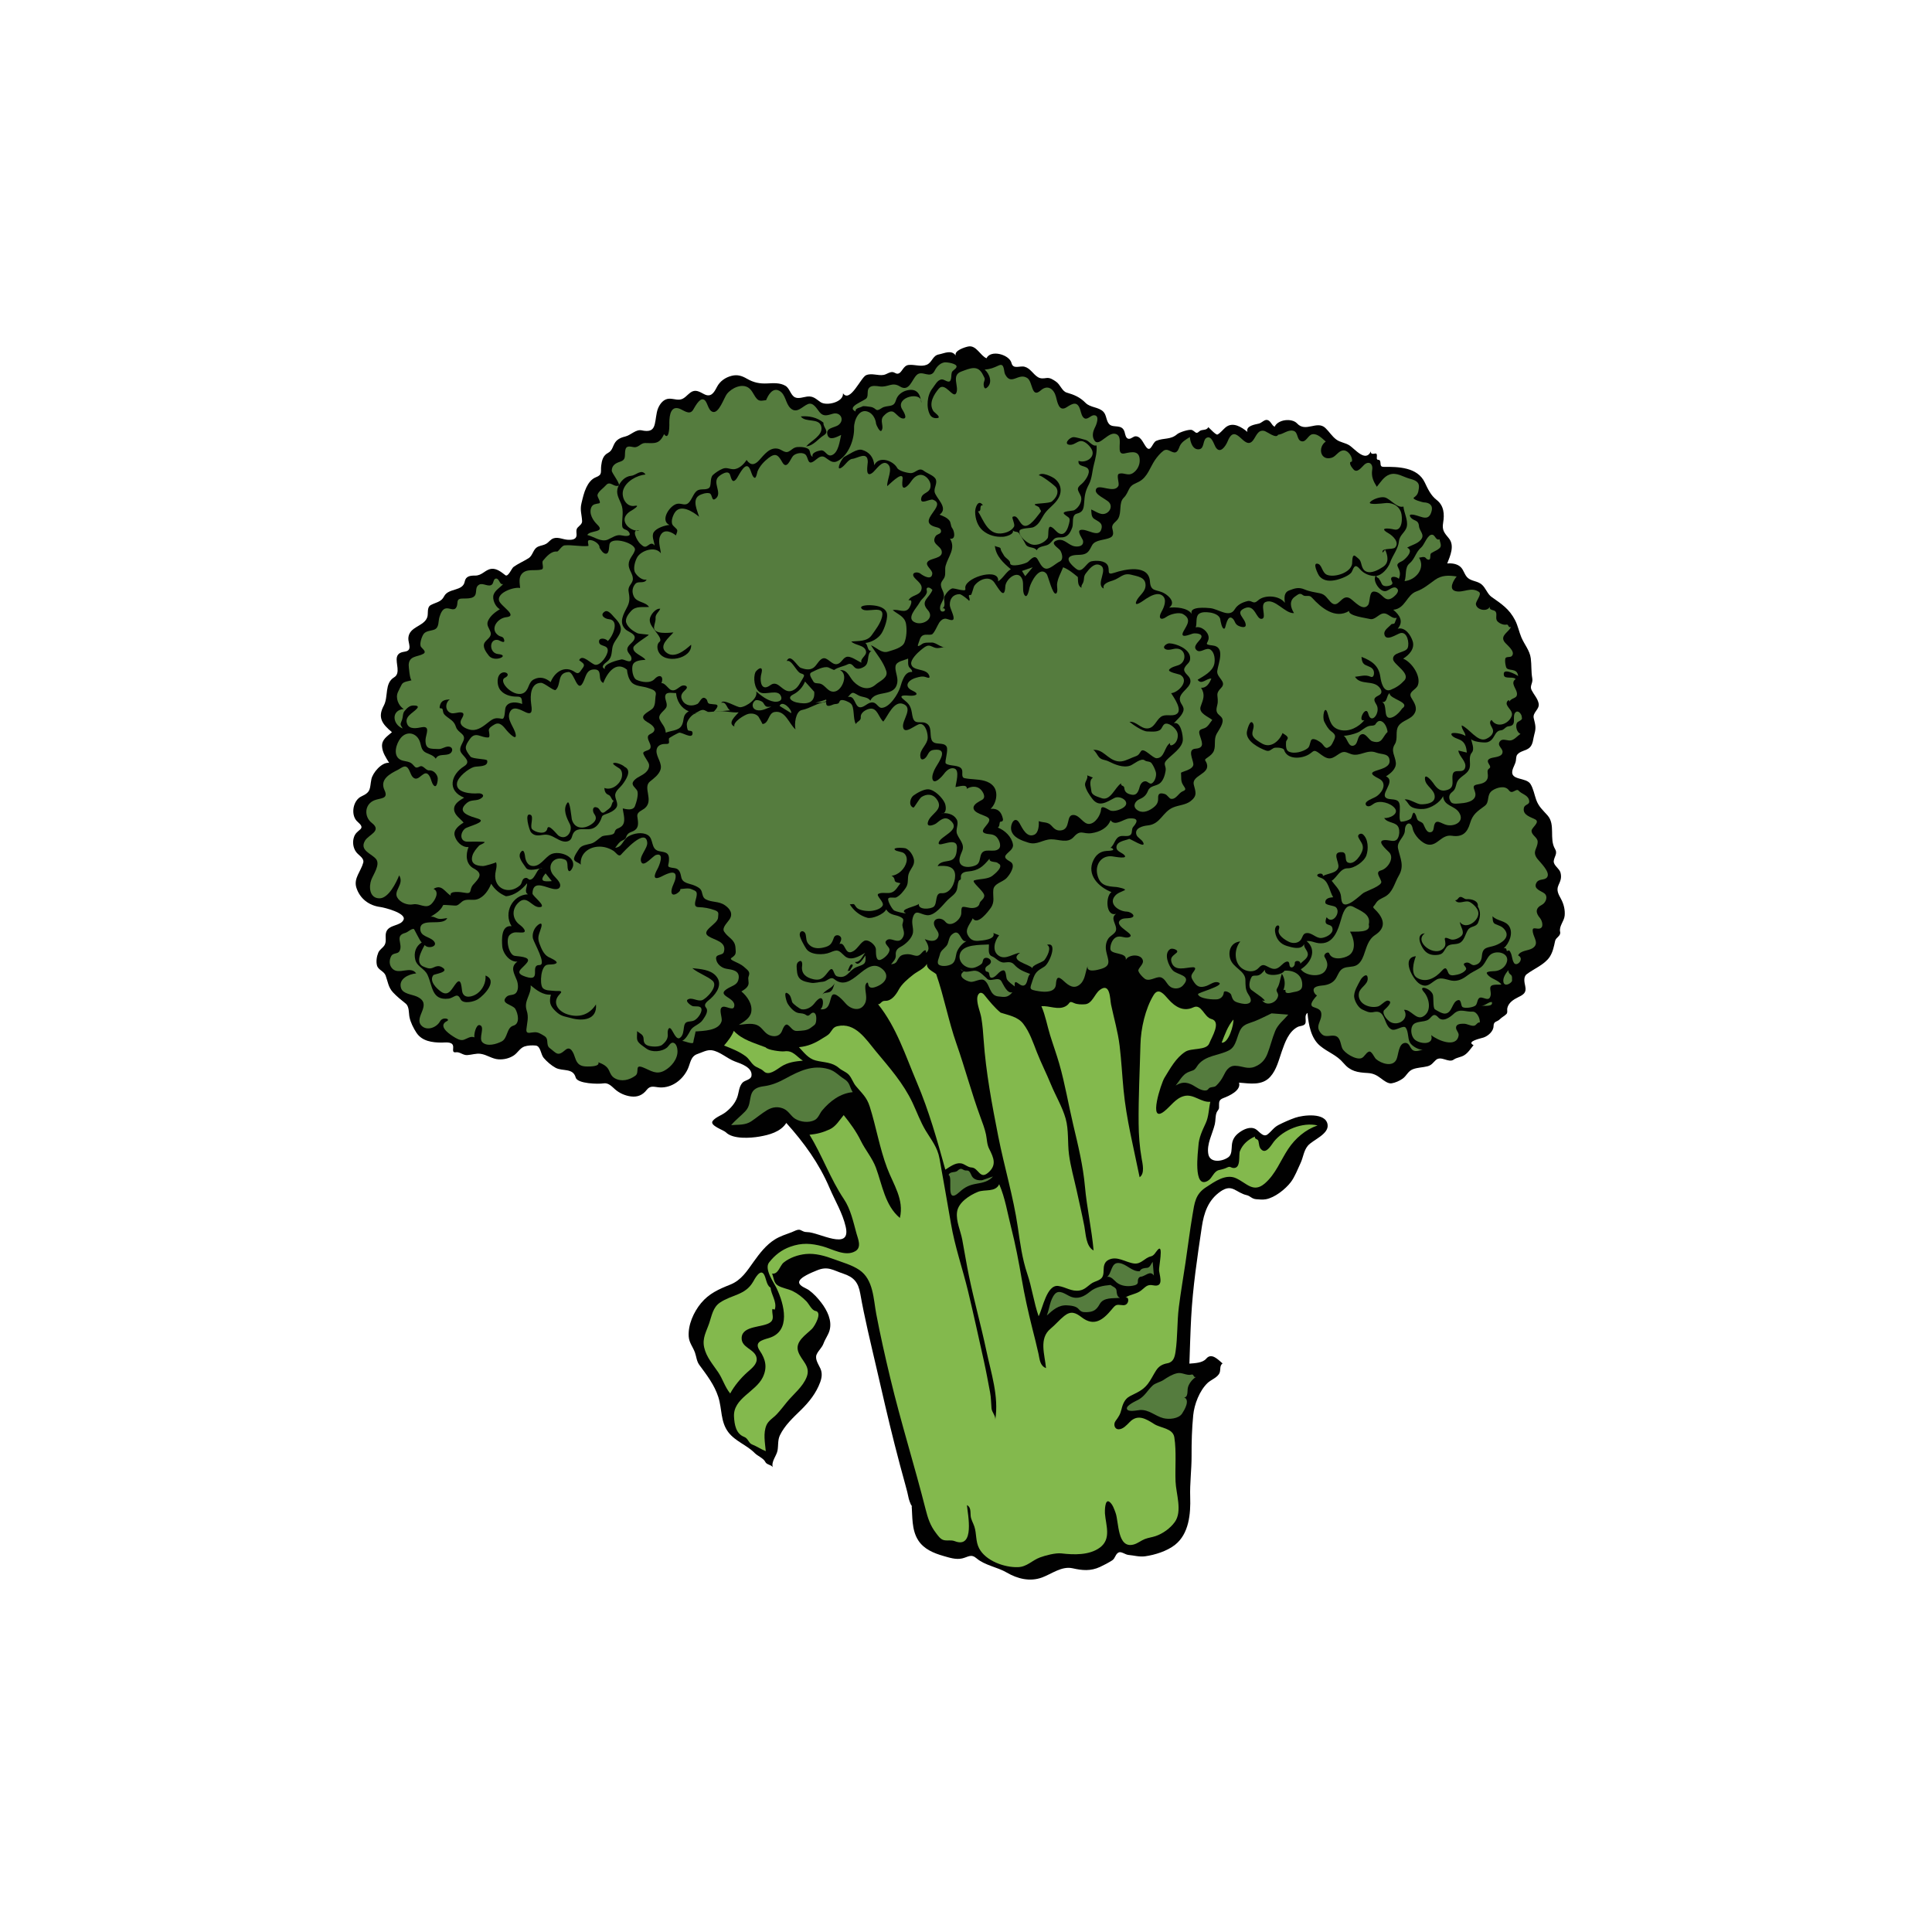 <svg clip-rule="evenodd" fill-rule="evenodd" stroke-linejoin="round" stroke-miterlimit="2" viewBox="0 0 1024 1024" xmlns="http://www.w3.org/2000/svg"><g transform="matrix(1.852 -.165 .165 1.852 165.892 214.573)"><path d="m192.39 3.847c1.411-2.492 6.613-.512 6.999 1.939.306 1.952 2.289.915 3.619 1.395 1.593.575 2.216 2.315 3.502 3.279.748.56 1.503.524 2.391.479 1.076-.054 1.827.596 2.623 1.237 1.213.977 1.472 2.898 2.809 3.417 2.076.807 3.635 1.638 5.067 3.383 1.268 1.543 3.62 1.446 4.865 3.008.816 1.024.512 2.685 1.362 3.692 1.06 1.254 3.627.105 4.125 2.555.131.646.137 1.893.995 2.045.795.141 1.395-.676 2.166-.52 1.521.308 1.906 2.34 2.657 3.406 1.133 1.608 1.82-1.247 2.939-1.605 2.295-.736 4.043.139 6.15-1.385.604-.437 3.584-1.186 4.316-.765.922.53.953 1.389 1.981.558.823-.667 2.076.078 2.684-.989.324.324 1.977 2.503 2.422 2.337.816-.305 1.725-1.304 2.465-1.815 2.202-1.521 4.542.268 6.107 1.834-.379-1.803 2.338-1.913 3.481-2.081.749-.11 1.637-1.013 2.382-.832 1.049.255 1.124 1.63 1.989 2.127 1.158-2.041 5.167-2.056 6.458-.371 2.209 2.883 5.757-.454 7.934 2.022.985 1.121 1.633 2.483 2.752 3.503 1.08.985 2.56 1.168 3.674 2.072 1.431 1.162 4.136 5.28 5.883 2.196-.185.883.624.771 1.202.729.669-.048.339 1.003.309 1.331-.068.747.611.35.812.77.359.751-.37 1.793.929 1.897 4.157.333 9.592.935 11.265 5.462.709 1.917 1.389 3.841 2.929 5.267 1.945 1.801 1.9 4.248 1.273 6.634-.558 2.122.088 2.903 1.245 4.604 1.496 2.198-.089 5.016-1.117 7.074 1.306 0 2.807.321 3.712 1.34.86.968.892 2.42 1.827 3.34 1.01.993 2.603 1.061 3.674 2.114 1.108 1.09 1.399 2.865 2.51 3.809 2.668 2.268 4.751 3.851 6.131 7.275.648 1.609.802 3.326 1.325 4.968.67 2.107 2.048 3.901 2.144 6.186.081 1.907-.257 3.833-.082 5.733.133 1.431-1.015 2.021-.479 3.356.521 1.299 1.499 2.499 1.652 3.925.188 1.736-1.999 2.361-1.766 4.06.269 1.947.515 2.687-.242 4.622-.469 1.2-.57 2.766-1.654 3.621-1.085.855-2.73.673-3.703 1.697-.389.409-.418 1.17-.547 1.682-.245.977-.952 1.765-1.249 2.731-.857 2.792 3.76 2.199 4.804 4.267.722 1.428.827 3.115 1.23 4.643.533 2.018 1.638 3.088 2.823 4.702 2.096 2.853-.212 6.679 1.292 9.75.65 1.327-.428 2.112-.684 3.332-.263 1.246 1.429 2.27 1.627 3.522.238 1.501-.237 2.311-.929 3.548-.765 1.37-.172 2.582.402 3.907.651 1.506.917 3.221.613 4.847-.295 1.581-1.91 2.814-1.697 4.466.16 1.239-1.334 1.434-1.655 2.471-.479 1.547-.916 3.089-1.941 4.381-1.648 2.074-4.811 2.979-6.958 4.335-1.084.685-.856 2.29-.725 3.347.238 1.905-.67 2.344-2.282 2.97-1.392.54-2.89 1.313-3.369 2.845-.158.504.061 1.263-.413 1.649-.625.512-1.346.759-2.001 1.314-.858.729-1.795.314-1.938 1.758-.147 1.48-1.763 2.662-3.123 3.002-.716.179-5.188.659-3.041 1.912-.922.922-1.713 2.034-2.908 2.632-1.031.517-2.092.399-3.136.993-1.541.876-3.446-1.59-5.078-.322-.905.703-1.275 1.333-2.508 1.536-1.385.229-2.817.079-4.181.461-1.489.417-1.946 1.717-3.186 2.432-.917.529-2.166.962-3.223 1.037-1.027.072-2.164-.997-2.861-1.633-1.168-1.063-2.118-1.682-3.713-1.907-2.882-.409-4.854-.933-6.574-3.41-1.766-2.545-4.14-3.42-6.244-5.524-2.421-2.42-2.721-6.419-2.721-9.644-1.021.577-.502 1.943-.834 2.842-.3.814-1.652.623-2.295.881-2.659 1.062-4.021 4.077-5.129 6.516-1.088 2.396-1.945 5.1-3.924 6.944-2.556 2.382-5.962 1.39-9.021.879.47 2.288-3.188 3.535-4.816 3.98-1.593.435-1.303 1.263-1.498 2.647-.079.558-.601.845-.826 1.324-.474 1.014-.437 2.182-.785 3.235-.884 2.667-2.87 5.408-2.601 8.334.248 2.692 3.921 2.472 5.689 1.334.998-.643 1.028-2.229 1.219-3.278.285-1.582 1.064-2.587 2.438-3.421 1.321-.802 3.278-1.523 4.704-.549.92.628 1.924 2.662 3.251 1.819 1.244-.789 1.929-1.82 3.363-2.403 1.567-.636 3.248-1.208 4.889-1.626 2.246-.572 8.906-.848 9.059 2.803.114 2.742-4.603 3.923-6.147 5.463-1.299 1.295-1.593 3.16-2.483 4.7-.931 1.609-2.035 3.852-3.286 5.213-1.724 1.875-4.941 3.981-7.486 4.216-.9.084-1.899-.103-2.781-.26-1.261-.226-1.571-1.062-2.547-1.377-3.099-1.002-3.802-3.749-7.369-1.718-3.722 2.12-5.248 5.623-6.214 9.631-2.031 8.427-4.088 16.887-5.312 25.474-.616 4.32-1.12 8.656-1.661 12.986 1.497 0 3.756.171 4.915-.988 1.672-1.672 3.395.659 4.509 1.773-.937.532-.669 1.693-1.056 2.532-.611 1.327-2.642 1.787-3.715 2.65-2.475 1.989-4.29 5.705-4.871 8.768-.721 3.796-1.172 7.664-1.497 11.509-.332 3.921-1.215 7.731-1.436 11.673-.265 4.722-1.246 10.378-5.522 13.174-2.392 1.563-5.907 2.343-8.724 2.491-1.703.09-3.133-.514-4.769-.809-.844-.152-1.896-1.202-2.647-.963-1.03.327-1.136 1.614-2.098 2.107-1.111.57-2.445 1.133-3.622 1.553-2.767.988-5.118.552-7.781-.306-3.048-.982-6.078 1.056-8.925 1.828-3.55.965-7.016-.235-9.922-2.298-2.55-1.811-5.998-2.557-8.2-4.796-1.459-1.483-2.329-.585-4.09-.334-1.807.258-3.63-.55-5.279-1.184-2.681-1.032-5.38-2.439-6.75-5.098-1.643-3.188-.976-6.871-.976-10.302.357 1.874-.575-1.117-.632-1.655-.143-1.36-.363-2.678-.612-4.024-.729-3.942-1.409-7.894-2.047-11.853-1.215-7.534-2.234-15.096-3.287-22.654-.976-7.002-2.042-13.957-2.649-20.999-.281-3.254-1.391-4.835-4.342-6.109-2.828-1.223-4.152-2.628-7.448-1.556-1.081.352-5.235 1.502-5.287 2.94-.039 1.055 1.878 1.83 2.543 2.405 1.294 1.12 2.349 2.497 3.258 3.939 1.455 2.308 2.667 5.358 1.618 8.085-.477 1.238-1.437 2.263-2.001 3.468-.591 1.261-1.631 1.859-2.271 3.012-.687 1.235.324 2.931.723 4.092.459 1.342.173 2.624-.413 3.87-1.402 2.977-3.621 5.316-6.144 7.382-2.422 1.984-5.014 3.942-6.639 6.679-.76 1.28-.666 2.809-1.042 4.203-.426 1.577-2.07 2.898-1.806 4.64-.472-.822-1.638-.763-1.988-1.705-.381-1.026-2.028-1.847-2.74-2.719-2.044-2.506-5.225-3.815-6.976-6.598-2.007-3.189-1.174-6.771-1.962-10.249-.816-3.598-2.713-6.513-4.579-9.601-.684-1.131-.612-2.358-.924-3.597-.426-1.691-1.421-2.919-1.375-4.76.083-3.325 2.034-6.797 4.322-9.119 2.53-2.569 5.444-3.543 8.798-4.546 3.271-.978 5.099-3.461 7.245-5.948 1.882-2.181 3.886-4.375 6.482-5.713 1.582-.814 3.354-1.199 5.058-1.67.65-.18 1.808-.765 2.485-.405.741.393.969.698 1.866.771 3.257.264 12.081 6.688 11.1-.521-.545-4.006-2.376-7.656-3.613-11.461-2.346-7.222-6.091-13.479-10.634-19.535-1.837 2.402-5.177 2.966-8.001 3.195-2.464.201-7.578.14-9.39-2.068-.582-.709-4.567-2.339-3.451-3.562.906-.993 2.723-1.397 3.859-2.125 1.563-1.001 2.973-2.323 3.737-4.044.587-1.324.708-2.899 1.828-3.938.685-.635 2.438-.615 2.709-1.656.625-2.392-2.641-3.765-4.306-4.554-2.148-1.019-4.021-3.229-6.295-3.77-1.361-.323-2.837.379-4.137.687-2.067.487-2.254 2.464-3.163 4.031-1.688 2.911-4.957 4.998-8.376 4.518-1.529-.215-2.597-.94-3.792.348-1.287 1.388-2.784 1.892-4.666 1.48-1.59-.347-3.133-1.185-4.266-2.355-.921-.953-1.751-2.181-3.253-2.05-1.311.115-7.359-.522-7.685-2.359-.508-2.873-3.562-2.025-5.459-3.274-1.147-.755-2.348-2.002-3.138-3.122-.743-1.054-.559-3.398-1.912-3.689-.933-.2-2.355-.259-3.27-.023-1.295.334-2.09 1.645-3.238 2.266-1.334.722-2.909.948-4.402.728-1.857-.275-3.172-1.594-4.951-2.018-1.288-.307-2.55.054-3.845.018-1.257-.035-1.994-1.15-3.168-1.091-1.306.066-.455-1.204-.651-2.016-.284-1.17-2.221-1.014-3.105-1.093-2.687-.239-5.571-.873-6.948-3.442-.721-1.345-1.415-3.087-1.58-4.615-.132-1.219.244-3.002-.755-3.951-1.154-1.097-2.306-2.214-3.291-3.471-1.224-1.562-1.183-3.156-1.676-4.984-.344-1.274-1.958-1.757-2.194-3.06-.21-1.155.149-2.596.691-3.618.469-.882 1.454-1.234 2.005-2.032.753-1.089.208-2.608.842-3.78 1.048-1.938 4.242-1.154 5.167-2.914.954-1.817-5.224-3.952-6.275-4.18-3.147-.684-5.588-2.843-6.317-6.098-.611-2.729 1.74-4.575 2.583-6.928.446-1.246-1.142-2.226-1.717-3.153-.797-1.283-.873-2.981-.264-4.346.465-1.043 1.093-1.371 1.972-2.024 1.078-.802-.257-1.783-.804-2.508-1.576-2.089-.455-5.979 1.984-6.834 2.929-1.027 2.488-2.005 3.251-4.617.528-1.809 3.384-4.638 5.456-4.203-.746-1.493-1.646-3.098-1.601-4.821.054-2.028 1.758-2.757 3.171-3.817-2.574-2.574-3.771-4.523-1.647-7.74 1.609-2.437.688-6.333 3.669-7.788 1.999-.976.732-3.983 1.283-5.653.384-1.162 1.437-1.294 2.499-1.375 2.177-.167 1.011-2.344 1.233-3.754.523-3.304 4.703-2.841 5.887-5.407.484-1.052.038-2.851 1.348-3.406 1.527-.646 3.003-.564 3.97-2.123 1.445-2.332 5.44-.872 6.233-3.676.435-1.54 1.737-1.565 3.104-1.435 1.99.19 2.963-1.403 4.728-1.5 1.554-.086 2.836 1.203 3.866 2.155.734.679 1.972-1.797 2.51-2.124 1.315-.799 3.077-1.376 4.489-2.103 1.446-.744 1.459-2.594 3.162-3.103.754-.225 1.553-.221 2.271-.577.801-.397 1.298-1.151 2.211-1.35 1.375-.301 2.645.592 3.973.775 1.181.163 2.567.211 2.635-1.313.029-.641-.058-1.389.465-1.884.519-.491 1.405-.911 1.442-1.729.086-1.883-.383-3.176.273-5.095.506-1.482.973-3.003 1.779-4.357.708-1.189 1.664-2.291 3.028-2.677 1.94-.549 1.373-1.404 1.749-3.164.315-1.479.796-2.822 2.259-3.424 1.367-.563 1.466-1.836 2.348-2.861.778-.904 1.931-1.208 3.065-1.382 1.475-.227 3.142-1.803 4.681-1.319 4.081 1.282 3.788-1.392 4.804-4.755.401-1.329 1.394-2.88 2.771-3.374 1.436-.514 2.726.431 4.138.365 1.224-.057 2.099-1.117 3.081-1.708 1.539-.927 2.594-.03 3.902.798 1.846 1.17 2.833-.205 3.796-1.724.988-1.559 2.614-2.494 4.424-2.793 1.704-.282 2.925.234 4.29 1.193 1.829 1.286 3.518 1.787 5.74 1.867 1.681.06 3.584.097 5.014 1.118 1.205.86 1.222 2.782 2.425 3.516.954.582 2.424.141 3.46.102 1.792-.067 2.42.881 3.699 1.927 1.594 1.305 6.581.587 6.581-1.954 1.741 3.026 5.466-4.016 6.995-4.542 1.638-.563 3.355.502 5.024.353.878-.079 1.786-.768 2.67-.564.461.106.85.58 1.332.573 1.265-.017 1.68-2.156 3.32-2.202 1.709-.049 3.468.928 5.164.396 1.584-.497 1.889-2.444 3.66-2.62 1.647-.163 3.749-1.106 4.816.753-.415-1.474 2.845-2.173 3.791-2.265 2.33-.235 3.16 2.952 4.9 3.824" fill="#010101"/><path d="m138.21 97.296c-.354 1.685 1.01 1.241 2.032.923.448-.139 1.198.099 1.542-.311.218-.26.231-.597.623-.686.778-.177 2.232.677 2.742 1.207 1.054 1.096.153 4.413.914 5.934.436-.758 1.571-.761 1.571-1.803 0-1.344 1.703-2.12 2.839-2.191 2.123-.134 2.271 2.823 3.443 3.995 1.404-1.404 3.483-5.735 6.057-4.521 2.877 1.357-.59 4.485-.589 6.418.001 2.775 3.904-.521 5.054-.282 1.507.312 1.838 2.987 1.667 4.178-.27 1.874-2.41 2.913-2.555 4.791-.133 1.735 1.186 1.221 1.848.33.708-.951.907-1.576 2.241-1.61 4.184-.109 1.203 3.363-.009 5.048-.547.76-1.34 2.21-1.215 3.157.264 2.013 3.008-.652 3.417-1.131.7-.821 1.892-1.746 3.059-1.271 1.592.648.062 4.181-.126 5.31.689 0 3.517-.712 3.142.785 1.277-.639 2.96-.637 3.938.531.604.721 1.402 2.364.19 2.955-.805.392-2.597.977-2.686 2.074-.126 1.561 2.98 2.312 3.886 3.161 1.5 1.404-3.35 3.354-1.306 4.355 1.002.49 2.056.271 2.98 1.085.771.679 1.604 2.861.586 3.669-1.57 1.247-4.311-1.034-5.305 1.435-.398.991-.424 2.172-1.568 2.628-1.134.451-3.164.554-4.102-.365-1.16-1.136-.016-2.937.544-4.052.915-1.819-.559-3.226-1.047-4.893-.414-1.409.89-2.818.249-4.189-.757-1.616-2.565-2.113-4.213-2.113 1.602.459 1.58-1.868 1.264-2.795-.542-1.591-2.531-3.992-4.258-4.312-1.28-.237-3.376.738-4.438 1.372-.995.594-1.768 2.725-.354 3.428.271.135 1.855-2.402 2.601-2.799 1.464-.78 3.168-.642 4.132.824 2.283 3.471-2.285 4.07-3.013 6.631-.413 1.452 1.887.734 2.408.393 1.258-.823 2.565-1.886 3.944-.579 3.441 3.264-3.586 4.28-3.78 6.312-.122 1.282 5.637-1.764 5.064 1.851-.228 1.438-.545 2.981-2.172 3.315-1.258.259-3.005-.042-3.754 1.28 2.19 0 4.963.281 4.722 3.146-.178 2.116-1.824 5.067-4.335 4.647-1.904-.319-1.371 2.782-2.501 3.614-.936.689-4.678.609-4.167-1.198-.393.68-6.231 1.032-3.926 2.355-.455.096-2.876-.773-3.257-1.044-.576-.41-1.709-2.978-1.391-3.527.333-.575 1.764.061 2.328-.158 1.15-.447 2.137-1.518 2.905-2.447 1.123-1.357.565-2.74 1.314-4.167.734-1.396 2.005-2.174 1.701-3.921-.21-1.214-.948-2.579-2.073-3.172-.259-.137-3.601-.682-3.077.13.403.625 1.986.639 2.597 1.314.623.688.689 1.631.408 2.483-.611 1.851-2.605 3.516-4.597 3.516.498.286.785.794.785 1.367 0 .703 1.128.769 1.57.989-.817.817-1.492 2.035-2.675 2.376-1.25.361-2.607-.381-3.823.054-1.021.365 1.569 2.513.842 3.506-.764 1.045-2.831 1.261-4.017 1.159-.936-.08-2.885-.503-3.454-1.365-.766-1.16-.241-1.02-1.794-1.02.972 1.944 2.595 3.483 4.646 4.263 1.301.495 4.793-.571 5.563-1.907 1.073 2.146 2.994 1.55 4.399 2.947.504.501-.229 1.416-.206 2.031.04 1.084.564 2.101-.026 3.142-1.539 2.71-3.596-.653-5.015.834-.688.72.802 1.759.775 2.511-.042 1.164-1.766 2.424-2.762 2.692-1.607.433-1.117-2.292-1.103-3.115.023-1.31-2.004-3.239-3.208-2.624-1.391.711-2.185 2.395-3.777 2.797-2.02.511-1.49-3.064-3.212-2.579.276-.554.91-1.358.486-2.003-.48-.732-1.552-.746-1.929.074-.774 1.682-1.197 2.283-3.295 2.548-1.578.199-3.125-.032-4.103-1.444-.613-.884-.391-1.727-.523-2.717-.158-1.178-1.525-1.494-1.699-.121-.109.857 1.077 3.43 1.527 4.229 1.08 1.914 4.785 2.203 6.618 1.612 2.39-.771 2.46-.46 4.072 1.351 1.548 1.739 4.227.454 5.913-.388-.854.854-1.652 2.662-3.141 2.356.902 1.694 2.515-.945 3.141-1.571 0 2.595-.614 2.442-2.789 3.058-2.259.639-2.982 3.291-5.793 2.137-1.15-.472-.585-3.386-2.243-1.67-1.43 1.48-2.259 2.642-4.613 1.881-2.059-.665-3.299-1.942-2.797-4.075.18-.767.11-1.93-.996-1.196-.735.489-.59 1.775-.601 2.536-.034 2.575 1.428 3.11 3.69 3.708 1.025.271 2.382-.042 3.449-.011 1.178.035 2.22-1.436 3.255-.429 4.684 4.549 9.328-5.739 13.641-1.915 2.267 2.01 1.077 4.107-1.49 4.982-1.119.381-2.567.7-2.649-.827-.055-1.023-.785.003-.855.393-.303 1.69.406 3.522-.573 5.065-1.413 2.228-4 1.395-5.362-.381-.462-.603-2.978-4.306-3.901-2.562-.771 1.456-.918 3.984-3.506 3.44.703-.399 1.055-1.941.835-2.657-.427-1.393-2.159.584-2.539.97-.919.934-2.379 1.557-3.688 1.205-.363-.097-2.346-1.737-2.464-2.315-.202-.989-.201-2.022-1.171-2.64-1.087-.693-.369 2.469-.229 2.792.492 1.131 1.7 2.88 2.989 3.172.852.193 1.392.186 2.083.766.892.75 1.3-.757 2.18-.487.812.249.621 1.745.502 2.332-.253 1.257-.706 1.189-1.597 1.8-1.219.835-2.619.663-4.067.629-1.287-.031-1.585-1.21-2.468-1.932-.832-.68-1.606 1.136-1.871 1.632-.746 1.403-2.303 1.487-3.638.795-1.185-.615-1.645-1.838-2.587-2.699-1.511-1.382-3.964-1.005-5.83-1.005 1.467-.733 3.367-1.581 3.841-3.322.604-2.215-.754-4.584-2.271-6.102.791-.396 1.673-.797 2.1-1.629.396-.773-.05-1.7.339-2.476.623-1.243-.015-1.676-1.059-2.779-.828-.875-1.775-1.311-2.793-1.94-.153-.095-1.112-.637-.614-.916 1.446-.808 1.461-1.07 1.455-2.938-.008-2.334-1.856-2.864-2.823-4.758-.587-1.149 1.114-2.391 1.857-3.333 1.215-1.539.358-3.033-.986-4.138-1.661-1.366-3.643-1.06-5.298-2.174-.782-.527-.741-1.426-.92-2.247-.21-.967-.954-1.394-1.748-1.851-1.38-.795-3.473-.933-3.683-2.719-.148-1.263-.28-2.502-1.72-2.813-2.757-.595-1.365-.655-1.297-2.957.056-1.91-1.41-1.793-2.779-2.299-2.238-.827-.99-3.614-2.69-4.827-1.49-1.064-3.922-.828-5.499-.093-1.67.779-1.94 2.91-4.039 2.91.523-.523.952-1.146 1.571-1.571.667-.458 1.451-.363 1.815-1.213.696-1.629 1.916-1.008 3.033-2.015.942-.85.685-2.424.655-3.542-.036-1.346 1.508-1.555 2.365-2.169 2.801-2.006-.178-5.908 2.11-7.432 1.186-.791 2.647-1.674 3.257-3.028.805-1.786-.825-3.642-.641-5.464.149-1.478 1.433-1.937 2.737-1.776 1.517.188.882-.503 1.125-1.468.057-.225 2.601-1.284 2.969-1.374.819-.201 3.638 2.295 3.859.528.115-.913-.684-.693-1.123-.937-.353-.195-.301-1.578-.264-1.871.126-1 1.69-2.641 2.688-2.756 2.083-.24 4.182-.043 6.271-.087 2.117-.044 3.986.836 6.051.836-.872.872-3.599 2.76-1.57 3.926-.383-1.354 3.221-3.097 4.263-3.238 1.02-.139 2.225.145 2.827 1.05.141.211.981 2.188.966 2.188 1.881 0 1.837-2.932 3.697-3.11 3.156-.302 3.814 3.757 5.523 5.466-.249-1.484.477-5.117 2.274-5.333 2.5-.265 4.58-1.701 7.16-1.701" fill="#557c3e"/><path d="m99.727 97.296c1.119.235 1.994-.75 3.067-.818.931-.06 1.477 1.018 2.43.818h-5.493" fill="#557c3e"/><path d="m106.01 97.296c.384-.384 2.027-1.733.749-2.03-.547-.127-1.104-.187-1.649-.329-.795-.207-.461-.96-.882-1.445-1.169-1.347-1.897.867-2.674 1.168-1.535.595-3.386.273-4.123-1.348-.671-1.477.081-2.182 1.126-2.99 1.214-.938-.268-1.583-1.2-1.13-.955.465-1.953 1.448-3.04.751-.611-.392-1.613-2.306-2.443-2.071.982-1.962-.272-2.778-1.801-1.395-1.355 1.226-3.741.6-5.152-.216-1.068-.617-1.178-3.258-.73-4.269.589-1.327 2.574-1.188 3.757-1.188-.605-1.211-3.596-2.188-3.108-3.844.249-.845 4.76-3.006 4.669-3.169-.06-.107-2.729-.49-3.144-.73-1.189-.691-2.559-1.842-2.928-3.232-.33-1.244.876-2.537 1.721-3.289 1.489-1.326 3.37-.657 5.146-.657-.944-1.643-3.343-1.514-4.049-3.343-.491-1.271-.258-2.558.705-3.521.949-.949 2.594.336 3.345-.989-1.229.253-2.597-1.211-3.068-2.194-.572-1.192.248-3.325.95-4.335 1.294-1.863 5.479-2.834 6.83-.539 0-1.784-.703-3.792.511-5.357 1.186-1.531 3.142-.413 4.201.646.868-1.734.633-1.405-.491-2.801-.793-.985.047-2.713.66-3.574 1.872-2.629 5.334.099 6.899 1.663-.338-1.694-1.609-4.915.472-6.002.774-.405 2.226-.702 3.06-.398.932.339.249 2.688 1.748 1.588 1.941-1.426-.767-4.632 1.333-6.137.712-.511 2.825-1.676 3.225-.211.273.999.347 2.702 1.652 1.431.61-.594 2.547-4.157 3.661-3.295.847.655.735 3.045 1.626 3.376.418.155.89-1.619.969-1.768.766-1.461 2.118-2.666 3.495-3.539 2.267-1.438 2.863-.344 3.773 1.613 1.105 2.377 2.39-.807 3.21-1.553.843-.768 3.186-.988 3.772.274.532 1.144.227 2.8 2.144 1.677 1.053-.617 1.997-1.627 3.199-.669 1.233.982 1.964 2.037 3.699 1.182 3.096-1.526 5.016-5.648 5.222-8.948.125-1.998 1.927-5.617 4.57-4.043 1.164.692 1.77 2.188 1.77 3.485 0 .346.874 2.686 1.367 2.097.932-1.113-.352-2.855.932-4.071.69-.653 2.049-1.59 2.989-.887.773.579 1.45 1.884 2.461 2.066 1.558.282.227-2.231.022-2.646-1.817-3.701 6.325-4.799 5.594-1.32 0-2.448-.816-4.337-3.683-3.932-1.097.155-2.182.684-2.885 1.557-.765.95-.655 2.155-2.083 2.375-.889.138-1.857 0-2.677.448-2.115 1.156-1.291-.102-3.172-.607-.588-.158-2.049-.488-2.273-.356-.569.334-2.288.268-2.073 1.301-2.783-1.601 2.925-2.785 3.493-3.589.604-.858.136-2.173.982-2.859.788-.64 2.08-.276 2.956-.076 2.412.55 3.646-1.068 5.772.53 2.508 1.887 3.523-1.638 5.067-2.852 1.719-1.351 3.715 1.668 5.213-.774.648-1.056 1.655-1.96 2.934-2.093.568-.059 3.731.65 3.334 1.617-.267.648-1.24.836-1.48 1.458-.275.708-.166 1.541-.577 2.208-.53.862-1.689-.475-2.38-.508-1.298-.063-2.156 1.5-2.926 2.303-1.672 1.746-2.346 5.208-1.354 7.462.354.803 1.215 1.17 2.075 1.089 1.126-.106-.841-1.723-.996-2.001-1.303-2.337.534-4.789 2.057-6.296 1.964-1.943 3.781 3.222 4.796 1.755 1.184-1.71-1.072-5.218 2.011-6.05 2.715-.735 4.959-1.584 6.124 1.564.414 1.122.539.907.019 2.135-.174.409-.243 2.145.677 1.566 1.959-1.232 1.153-3.972-.103-5.227 1.688 0 2.547-.279 4.101-.833 1.764-.628 1.194 1.756 1.579 2.688 1.462 3.549 3.806-.257 6.198 1.616 1.53 1.198.587 5.991 3.493 3.855 2.174-1.598 3.808-.022 4.17 2.166.272 1.646.477 4.492 2.794 3.251 1.871-1.002 3.205-1.452 3.763 1.051.171.765.272 2.144 1.046 2.587.838.481 1.835-.745 2.722-.663 1.766.162.451 2.742.013 3.434-.719 1.134-1.217 2.511-.481 3.799 1.21 2.118 4.451-2.9 6.617-1.111 1.613 1.333-1.183 5.826 1.554 5.497 2.073-.249 4.473-.622 4.134 2.494-.146 1.34-1.005 2.633-2.194 3.273-1.539.827-2.49-.399-3.918-.162-1.074.178-.079 2.771-.607 3.511-1.471 2.063-5.451-1.237-6.37.262-.903 1.473 2.609 3.049 3.388 4.174.697 1.008.183 2.277-.832 2.825-1.699.917-3.053-.599-4.467-1.307 0 .925-.217 2.047.582 2.72.994.837 2.405 1.29 1.864 2.95-.95 2.919-4.143-.518-6.051-.11-1.079.231.418 2.533.479 3.061.213 1.815-1.956 1.754-3.049 1.225-1.616-.782-2.478-2.521-4.543-1.887-2.012.618.57 2.164.944 2.984.401.879.689 2.595-.467 3.025-1.062.395-2.804 1.796-3.877 1.722-1.408-.097-1.864-2.034-2.422-3.032-.727-1.302-1.957.051-2.763.623-.692.491-5.252 1.271-5.079-.134.103-.823-1.246-1.468-1.62-2.424-.243-.624-.7-1.178-.7-1.881 0-.532-1.329-.57-1.57-.989 0 2.932 1.976 5.116 3.927 7.067-1.528.764-2.398 2.377-3.927 3.141.975-3.838-8.488-2.189-9.408.654-.191.593.261 1.125-.673.989-.985-.142-1.895-.595-2.867-.789-.825-.165-2.2 1.308-2.585 1.958-.65 1.099.37 2.718-.958 3.469.895-.252 1.012 1.007-.069.879-.704-.083-.646-1.041-.497-1.514.278-.888.996-1.562 1.26-2.483.389-1.363-.549-2.286-.517-3.588.024-.932.876-1.409 1.245-2.175.453-.938.205-2.15.571-3.149.943-2.575 3.417-4.635 1.934-7.602 1.749.502 1.413-2.136.907-2.912-.456-.698-.173-1.578-.643-2.272-.623-.919-1.661-1.404-2.62-1.884 2.945-1.703-.794-4.916-.837-6.7-.03-1.224 1.204-2.491.549-3.689-.53-.969-2.212-1.665-3.055-2.448-1.383-1.285-2.359.455-3.79.301-.901-.097-3.319-.893-3.706-1.795-.958-2.231-4.923-4.004-6.438-1.374 0-2.211-1.05-3.898-3.149-4.679-1.318-.491-3.884 1.057-5.119 1.536-.768.298-2.596 3.397-1.552 3.169 1.336-.292 2.437-2.382 3.771-2.382 1.425 0 4.589-1.924 4.278 1.295-.069.715-1.265 4.55.997 3.213 1.086-.642 3.121-3.568 4.575-2.172 1.589 1.526-.659 4.44-.659 6.302.406-.203 4.64-3.959 4.585-1.918-.014.513-1.015 3.72.899 2.515 1.47-.926 1.829-2.532 3.711-2.923 1.691-.351 3.257 1.605 3.131 3.202-.185 2.344-2.461 1.647-2.966 3.366-.615 2.095 2.396.36 3.267.763 4.271 1.975-5.773 5.767.226 7.868.512.179 1.214.42 1.288 1.058.128 1.1-1.178.833-1.68 1.502-1.555 2.073 1.193 2.777 1.365 4.401.236 2.244-3.463 1.589-4.335 2.743-.761 1.006 1.261 2.305 1.088 3.391-.327 2.056-2.65.388-3.317-.246-.928-.884-2.861-.574-1.87.909.781 1.168 2.397 2.222 1.607 3.817-.742 1.499-3.009 1.059-3.857 2.534 1.537-.32.419 1.65.003 2.158-1.314 1.6-3.109-.07-4.715.198 1.446 1.446 3.293 2.08 3.431 4.373.098 1.65-.172 3.583-.904 5.081-.738 1.511-3.421 1.862-4.916 2.206-1.878.432-3.184-1.489-4.678-2.236 1.261 2.523 3.056 4.89 3.688 7.685.457 2.023-2.106 2.684-3.339 3.594-2.221 1.64-4.569.622-6.196-1.386-1.112-1.373-1.39-3.61-3.577-3.61 2.337 1.331.205 5.688-1.979 5.937-2.089.237-2.506-2.235-4.204-2.665-.701-.177-1.436-.054-1.742-.872-.246-.659-1.269-2.104-.212-2.5 1.3-.487 3.663-1.516 4.922-.948.153.069 1.46.913 1.588.838 1.205-.715 2.679-.732 3.963-1.239.863-.34 1.328.287 1.777.907.699.965 1.997.608 2.876.153 1.754-.909.812-3.4 2.436-4.324-1.218.253-.805-1.919-1.571-2.356 1.703 0 3.725-.916 4.804-2.237.938-1.148 2.558-4.577 1.997-6.035-.648-1.681-3.038-2.169-4.607-2.357-.496-.06-3.26-.222-2.256.895 1.254 1.396 6.675-.835 5.502 2.703-.632 1.905-2.159 3.48-3.42 4.989-1.45 1.734-3.966 1.257-5.946 1.257.984 1.288 3.688 1.261 3.932 3.147.168 1.311-1.935 1.865-1.576 3.135-1.033-.516-2.982-2.376-4.219-1.992-1.099.34-1.517 1.649-2.756 1.781-1.609.171-2.58-2.525-4.09-1.923-1.093.436-1.68 1.782-2.723 2.37-1.146.647-2.424.222-3.538-.278-1.062-.477-2.548-4.622-3.876-2.313 1.516-.435 2.46 3.377 3.756 3.879 1.091.423.993.68.227 1.699-.712.947-1.331 2.064-2.403 2.657-3.428 1.893-4.09-3.488-6.818-1.804-2.598 1.603-2.915-1.039-2.443-2.925.117-.467.561-1.385.383-1.873-.283-.777-1.707.446-1.866.748-.794 1.503-.719 4.602.704 5.75 1.531 1.235 5.516-.69 6.005 1.923.242 1.292-1.322 1.362-2.178 1.143-1.895-.486-3.449-2.001-4.791-3.343.429 2.037-3.12 4.12-4.884 4.083-1.077-.023-4.67-2.956-5.324-1.727 1.556-.327 1.344 1.774 2.356 2.355-1.5-.002-3.07-.002-4.64-.002" fill="#557c3e"/><path d="m135.06 97.296c.52 0 3.17-.6 3.15-.632.64 1.005-2.85.632-3.15.632" fill="#557c3e"/><path d="m128.78 10.129c.684-1.369 2.162-3.471 3.926-2.356 1.835 1.16 1.437 3.822 2.84 5.316 1.657 1.763 3.387-.318 5.031-.789 1.555-.445 2.375 1.561 3.053 2.567 1.002 1.487 2.187 1.118 3.746.812 2.181-.428 3.303 2.03 1.363 3.298-1.23.804-3.875.397-3.405 2.606.395 1.859 2.77.689 3.862.325-.545 1.638-1.189 4.988-3.164 5.508-1.494.393-1.649-1.704-3.004-1.629-.811.045-2.819.382-2.47 1.619-.725-.412-.512-1.353-.787-2.002-.389-.915-2.476-1.172-3.326-1.167-1.18.006-1.644.723-2.645 1.085-.999.362-1.879-.735-2.734-1.044-2.408-.872-4.232 1.32-5.813 2.755-1.308 1.188-2.492 1.412-3.541-.412-.876 1.147-2.473 2.464-4.022 2.288-1.096-.125-1.813-.757-2.977-.409-.985.295-2.103.893-2.917 1.518-1.092.839-.571 3.202-1.554 3.657-1.34.621-2.614-.448-3.876.831-.779.79-1.208 1.854-1.997 2.633-1.18 1.167-2.083.086-3.396.164-2.122.126-5.488 4.291-2.821 5.809-1.331 0-3.681.539-4.581 1.627-.858 1.038-.13 2.69-.13 3.87-.525-.913-1.172-.669-1.918-.199-1.051.664-1.421.001-2.125-.703-.658-.658-2.51-4.551.116-3.811-1.794.3-4.216-1.647-3.939-3.549.148-1.019 1.211-1.843 2.094-2.229.303-.132 2.995-1.471 1.13-1.302-2.473.226-3.689-2.786-2.871-4.79.981-2.403 4.287-3.836 6.728-3.836-1.028-1.815-2.674 0-4.089 0-1.795 0-3.258 1.34-4.026 2.865-.892 1.771-.035 3.222.468 4.936.585 1.996-.132 3.928-.277 5.926-.116 1.591 1.103 1.134 1.7 2.125.995 1.648-1.416 1.061-2.055.849-1.503-.5-2.7.382-4.098.833-1.967.635-3.877-1.225-5.683-1.828.758-1.337 5.325-.14 3.11-2.678-1.126-1.291-2.203-3.391-1.248-5.117.477-.862 1.395-.803 2.244-.894.85-.09-.415-1.812-.202-2.449.323-.963 1.889-1.778 2.62-2.501 1.319-1.303 2.098.731 3.532.433.912-.19-1.568-3.735-1.486-4.461.172-1.535 1.335-2.032 2.643-2.327 1.703-.385 1.362-1.479 1.659-2.897.351-1.678 1.404-1.157 2.573-.871 1.28.313 2.068-1.027 3.287-.891 2.818.313 4.027.707 5.612-2.046 1.192 2.039 1.674-1.658 1.728-2.444.108-1.586.452-5.453 3.031-4.512 1.285.468 2.853 2.4 4.076.829.561-.721 1.986-3.107 3.143-2.753 1.261.386.944 3.207 2.412 3.797 1.704.685 3.572-3.764 4.459-4.718 1.467-1.578 4.641-2.793 6.443-1.102 1.007.945 1.205 2.386 2.095 3.392.64.708 1.64.443 2.46.443" fill="#557c3e"/><path d="m144.49 17.982c-.286 1.359 1.63 2.664-.198 3.573-1.787.889-3.146 2.709-5.299 2.709 1.432-1.432 5.083-2.646 4.784-5.171-.325-2.737-4.404-1.442-5.569-3.467 2.34 0 4.61.678 6.29 2.356" fill="#010101"/><path d="m221.45 31.332c0 1.867-.616 3.656-1.24 5.391-.639 1.775-.874 3.87-1.907 5.472-1.244 1.928-1.475 2.996-1.848 5.249-.277 1.677-.633 2.52-2.299 2.771-1.672.253-1.149 2.713-1.681 3.819-.773 1.609-1.63 2.748-3.508 2.524-2.146-.255-1.886.482-3.37 1.521-1.111.777-3.017.197-3.779 1.525-.683-1.201-2.471-.676-3.018-2.044-.444-1.113-1.045-2.153-1.58-3.224-.339-.677-1.311-.364-1.685-1.015.35 1.237-2.211 1.63-2.98 1.598-2.085-.089-4.046-.771-5.541-2.267-1.403-1.404-1.861-3.584-1.715-5.505.094-1.233 1.225-3.696 2.384-1.679-1.321-.275-.249 1.847-1.571 1.57 1.33 2.659 2.196 6.775 5.887 6.881 1.388.04 3.119-.392 3.96-1.593.457-.653-.552-2.666-.101-2.844 2.049-.808 1.568 4.599 4.874 2.38 1.107-.743 1.966-1.789 2.887-2.736.714-.734.301-.522.03-1.469-.163-.57-1.262-.738-1.234-1.106.027-.363 4.172.111 4.935-.426 1.261-.888 2.347-2.261 1.594-3.834-.252-.526-4.37-4.332-4.697-3.87.831-1.167 3.844.704 4.469 1.297 1.669 1.587 1.872 3.754.58 5.632-1.135 1.647-2.926 2.472-4.211 3.931-1.194 1.355-1.826 3.104-3.692 3.702-.746.239-3.785-.17-4.001.711-.376 1.537 1.942 3.669 3.163 4.135 1.476.562 3.642-.145 4.644-1.371.488-.598.194-3.68 1.283-3.125 1.018.519 1.502 2.07 2.689 2.261 1.351.217 2.153-1.742 2.487-2.722.646-1.891.121-1.538-1.064-2.777-1.006-1.051 2.392-.716 2.865-.922 1.38-.601 2.756-2.431 2.191-3.996-.609-1.689-1.2-2.08.553-3.247.961-.641 2.925-2.825 2.271-4.097-.585-1.139-2.972-.793-2.519-2.573 1.938.97 5.072-.58 3.991-2.987-.423-.941-1.465-2.222-2.505-2.519-1.117-.319-2.229.922-3.493.751-2.064-.278.062-2.19 1.17-2.095.835.071 2.468.803 3.332 1.09 1.03.333 1.81 2.138 3.02 1.832" fill="#010101"/><path d="m273.28 32.903c1.49 0 2.845-1.23 4.361-.755 1.546.485.643 2.822 2.213 3.227 1.246.321 1.938-1.646 3.156-1.741 1.511-.117 2.679 1.468 3.62 2.41-2.492 1.431-2.045 5.422 1.263 4.749 1.36-.277 2.14-1.929 3.635-1.784 1.255.122 2.327 2.065 2.068 3.219-.081.361-.545.047-.601.48-.09.699.39 1.326.748 1.865.932 1.401 2.369-.295 3.172-.928 1.449-1.142 2.606-.101 2.193 1.556-.48 1.923.014 3.263.871 4.978 1.175-1.176 2.244-2.736 3.949-3.163 2.069-.517 3.768 1.037 5.62 1.708 1.579.573 2.735 1.17 2.339 2.931-.316 1.409-.605 1.901-1.612 2.492-.85.498 2.483 1.627 2.604 1.641 1.531.168 2.636.97 2.059 2.633-1.065 3.071-2.948 1.321-5.016.684-.401-.124-1.628-.456-1.213.406.712 1.477 2.263.879 2.25 2.902-.009 1.461 1.56 2.561.182 3.93-1.097 1.09-2.764 1.232-4.094 1.897 1.878.976-.523 2.957-1.49 3.539-.636.383-2.067.527-1.654 1.607.519 1.356.675 2.148.003 3.491-.291-.505-2.089-1.211-2.193-.203-.078.743.805 1.391-.3 1.798-.702.259-2.112.325-2.459-.548-.107-.27-1-2.714-.544-1.048.241-.854-1.027-.716-.786-1.57-1.53.88.396 4.863 2.23 4.72.858-.067 2.202-1.264 3.043-.67 1.177.833-.133 1.968-.885 2.481-2.914 1.988-2.979-1.708-5.495-1.985-1.455-.16-1.281 2.884-2.004 3.675-1.663 1.821-3.841-1.524-4.957-2.338-2.361-1.721-3.535 3.06-5.609.535-.954-1.162-1.255-2.271-2.835-2.752-1.457-.443-2.866-.732-4.221-1.465-1.589-.858-2.749-.607-4.438-.112-1.601.469-1.528 2.043-1.528 3.408-1.31-2.281-5.589-2.874-7.531-1.37-1.552 1.201-1.668-.281-3.043-.064-1.502.237-2.92.762-3.82 2.015-1.729 2.405-4.612-.517-6.884-.952-.986-.189-6.073-1.15-5.422 1.157-1.099-1.915-4.3-2.356-6.282-2.356 2.099-1.195.306-3.314-1.05-4.222-2.016-1.351-3.801-.623-3.723-3.675.128-5.003-6.814-4.134-9.909-3.382-2.48.603-1.036-.849-1.701-2.319-.656-1.449-3.145-1.678-4.503-1.511-1.522.187-2.79 3.258-4.413 1.834-.733-.644-3.218-3.111-1.319-3.814 1.132-.419 2.414-.042 3.584-.194 1.531-.2 1.982-1.224 2.746-2.367 1.034-1.55 3.758-1.091 5.379-1.719 1.212-.47.906-1.597.787-2.616-.149-1.275 1.294-1.669 1.918-2.57 1.247-1.801.491-4.486 2.126-5.808.785-.635 1.2-1.476 1.725-2.314.811-1.297 1.815-1.316 3.093-1.887 2.479-1.106 3.414-3.776 4.984-5.693.658-.802 1.746-1.9 2.646-2.42 1.181-.683 1.943.519 3.012.752.948.208 1.394-1.034 1.739-1.663.638-1.164 1.958-1.749 3.089-2.314 0 1.437.491 3.835 2.388 3.695 1.562-.115 1.123-2.778 2.521-3.117 1.344-.326 1.744 2.068 2.125 2.876 1.083 2.3 2.903.04 3.603-1.313 2.833-5.484 4.408 3.289 7.176.443 1.017-1.046 1.666-3.059 3.497-2.439.73.255 3.17 2.608 3.8 1.427" fill="#557c3e"/><path d="m77.739 47.823c.305.61.87 1.801 1.664 1.859 1.06.078 1.015-2.116 1.307-2.726 1.018-2.124 7.729.617 6.999 2.487-.571 1.462-1.952 2.154-2.121 3.911-.143 1.483.957 2.687.837 4.12-.119 1.416-1.674 1.801-1.534 3.498.134 1.613.166 2.808-.71 4.229-1.194 1.935-3.066 4.335-1.062 6.521.604.659 2.517 1.404 2.334 2.517-.217 1.328-2.118 1.73-2.38 3.022-.24 1.178 1.269 1.927.876 3.121-.385 1.171-2.097-.375-2.797-.297-.976.109-5.306.731-4.981 2.291-1.225-.716.049-1.52.752-1.966 1.487-.942 1.522-2.145 1.908-3.772.372-1.568 1.624-2.509 2.427-3.835 1.087-1.795.167-3.315-1.024-4.754-.492-.594-1.576-2.531-2.631-1.968-1.697.904-.058 2.082.934 2.251 3.213.55.7 5.049-.795 6.192-.487-.856-2.652-1.388-2.518.146.116 1.322 2.461.849 2.252 2.572-.163 1.341-2.3 3.954-3.811 3.726-1.181-.178-3.449-3.636-4.562-1.733.845.845 1.884 1.258.732 2.41-.738.738-1.11 1.798-2.206.871-2.718-2.298-5.769-.572-7.164 2.216-1.323-1.323-2.876-1.927-4.688-1.202-1.666.667-1.584 2.599-2.958 3.45-2.879 1.787-7.527-3.78-5.2-4.654 1.737-.652.442-1.937-.856-1.426-1.527.602-1.618 3.222-.986 4.466.881 1.735 2.912 2.508 4.735 2.635 1.531.106 1.315.841 1.315 2.228-1.392-.696-3.745-1.18-4.736.431-.423.687-.424 3.542-1.395 3.262-1.777-.514-2.345-.391-3.909.636-1.438.944-3.124 2.101-4.932 1.777-1.122-.201-3.549-1.352-2.875-2.921.3-.7 1.731-2.037.257-2.343-.854-.178-2.049.28-2.829-.057-1.708-.739-1.48-3.077 0-3.926-1.545 0-2.548.055-3.047 1.719-.309 1.033.647.242.75 1.008.101.751.018 1.101.565 1.688 1.243 1.332 2.363 1.668 2.776 3.587.379 1.757 2.684 2.138 1.807 3.991-.531 1.122-1.691 2.192-.949 3.508.755 1.338 2.627 2.745.449 3.856-4.022 2.051-5.484 6.56-.782 8.913-1.282.642-3.125 1.449-3.149 3.147-.023 1.606 1.556 2.708 2.364 3.92-1.27.635-3.133 1.742-2.871 3.436.275 1.778 1.785 3.632 3.656 3.632-1.053 2.107-1.242 4.804.965 6.242 2.657 1.729 1.215 2.881-.568 4.528-1.483 1.37-.261 2.823-2.858 2.057-.648-.191-4.244-1.051-3.821.524-1.626-1.244-2.271-3.575-4.712-2.356 1.759 1.009.044 3.393-.996 4.232-1.712 1.382-3.35-.566-5.173-.362-1.657.185-3.686-.824-4.367-2.38-.901-2.057 2.418-3.589 1.113-6.201-.941 1.884-3.566 6.263-6.159 6.025-2.892-.265-2.772-3.59-1.844-5.508.683-1.409 2.896-3.972 1.915-5.634-.995-1.688-4.716-2.904-2.703-5.628 1.184-1.603 5.125-2.285 2.35-4.841-2.067-1.904-1.676-5.483 1.344-6.367 1.787-.523 4.075.075 3.093-2.618-1.165-3.196 1.959-4.501 4.388-5.455.665-.261 1.762-1.111 2.487-.562.766.581.851 2.208 1.45 2.995 1.639 2.153 3.583-2.78 4.897.385.32.77.347 1.882.875 2.538.865 1.073 1.345-1.554 1.326-1.965-.053-1.174-1.03-2.419-2.261-2.419-.923 0-1.558-1.729-2.509-1.347-1.358.546-1.255.13-2.097-.871-.866-1.029-2.371-.856-3.404-1.618-1.968-1.451-.598-4.63.727-6.022 2.016-2.12 4.868-1.071 5.437 1.681.267 1.293.188 2.363 1.456 3.106.959.562 1.995.906 2.584 1.929.879-1.552 3.007-.377 4.283-1.175.716-.447.895-1.49 0-1.853-1.048-.424-2.137.5-3.246.351-2.283-.309-3.777-.136-3.476-2.926.159-1.472 1.943-3.969-.811-3.682-1.318.137-3.465.373-3.983-1.254-.725-2.274 1.947-2.988 3.194-4.206.739-.723-.358-.855-.856-.919-1.186-.153-1.98.553-2.76 1.333-.622.622-.573 1.599-.907 2.358-.619 1.403-.826 1.051-.075 2.551-2.815-1.407-2.867-5.497.785-5.497-1.405-1.074-2.134-3.363-1.202-4.957.393-.672.846-1.45 1.284-2.091.562-.824 2.089-.684 2.936-.954-.542.173-.534-3.988-.486-4.381.323-2.646 2.744-2.029 4.416-2.782 1.135-.511-.149-1.481-.459-2.042-.461-.837.48-2.943 1.085-3.618.739-.824 2.156-.67 3.131-.954 1.482-.429 1.285-2.295 1.792-3.472.386-.893.995-2.27 2.167-2.26 1.173.009 2.354 1.253 3.058-.433.33-.79.058-1.89 1.229-1.946 1.194-.058 3.637.606 4.316-.804.451-.938.118-2.19 1.299-2.711 1.179-.52 2.659 1.103 3.7.242.489-.404.49-1.644 1.32-1.54.904.114.774 2.018 1.825 1.721-.948.948-2.417 1.51-2.997 2.795-.574 1.272.23 3.584 1.426 4.272-1.384.691-2.815 1.577-3.625 2.941-.744 1.25.126 2.161.389 3.36.295 1.345-1.207 1.888-1.895 2.743-.929 1.155.145 2.847.802 3.869 1.426 2.215 6.238.438 2.684-.216-2.623-.482-2.19-4.66.271-4.01.519.137 2.017 1.476 1.802.094-.162-1.043-.858-.826-1.509-1.364-2.428-2.006.163-4.942 2.677-4.979 3.558-.052-1.394-3.328-1.629-4.931-.344-2.34 4.729-3.535 6.314-3.006 0-1.282-.209-2.89.77-3.907 1.518-1.576 3.911-.472 5.766-.804.955-.171.081-1.906.648-2.473 1.047-1.047 2.563-2.56 4.208-2.233.437.086 1.439-1.561 2.321-1.562 2.204-.004 4.388.771 6.625.771.425 0-.3-1.499.416-1.622 1.044-.178 3.044 1.266 2.804 2.409" fill="#557c3e"/><path d="m307.04 56.461c0 1.771.978 3.928.475 5.693-.467 1.638-2.292 2.229-2.628 4.047-.407 2.2-2.154 3.826-3.073 5.866-.661 1.465-2.644 3.476-4.404 3.403-1.643-.068-3.324-.956-4.249-2.268-1.258-1.784-1.638-.955-2.408.435-.57 1.037-3.346 1.782-4.479 1.945-1.862.268-3.729.14-4.878-1.516-.27-.389-1.845-4.324.02-3.462 1.047.484.848 2.657 2.268 3.342 2.01.969 6.668.011 7.329-2.494.138-.519.178-3.136 1.228-2.053.668.688 1.134.937 1.322 1.951.179.963.286 2.112 1.267 2.625 1.486.779 3.556-.195 4.884-.899 1.934-1.025 1.633-3.075 1.047-4.835-.27.254-.531.516-.785.785-.382-1.526 2.954-.48 3.673-1.147 1.481-1.372-.416-3.436-1.531-4.21-2.719-1.887.028-1.502 1.695-.934 2.363.805 2.754-3.29 2.396-4.698-.549-2.152-2.457-3.125-4.539-3.007-.322.018-4.834.158-3.979-.667.831-.802 3.256-1.379 4.354-.946 1.54.609 3.18 3.416 4.99 3.044" fill="#010101"/><path d="m197.1 65.099c1.047-.262 2.095-.523 3.142-.785-.785.785-1.571 1.57-2.356 2.356-.26-.524-.52-1.047-.78-1.571" fill="#557c3e"/><path d="m316.47 66.67c0 .688.371 1.421.118 2.105-.273.735-2.164 1.242-2.811 1.613-.621.356-.082 1.902-.975 1.799-.322-.078-.561-.263-.715-.556-.466-.584-1.305-.25-1.9-.25 1.607 3.216-1.531 6.282-4.712 6.282.753-1.505.309-3.841 1.851-4.898 1.689-1.159 2.02-3.06 3.774-4.278.904-.628 2.109-3.62 3.449-3.285.86.215.77 1.793 1.93 1.468" fill="#557c3e"/><path d="m212.81 68.241c0 1.057-.35 2.497.785 3.141-.14-.663.428-1.03.649-1.57.441-1.075.115-1.538 1.007-2.495.877-.941 2.395-2.624 3.867-2.034 3.065 1.228-1.727 5.455.759 6.884-.382-1.45 1.816-1.839 2.774-2.054 2.209-.496 3.093-2.019 5.465-1.147 1.627.598 3.896.991 3.718 3.267-.161 2.057-2.196 2.754-3.03 4.373-1.001 1.941 2.492-.302 2.841-.478 1.293-.653 3.396-1.671 4.693-.486 1.346 1.23.157 3.41-.661 4.598-1.156 1.68-.468 2.589 1.302 1.541 1.097-.649 3.658-1.11 4.764-.347 2.356 1.626.901 3.111-.273 4.844-1.552 2.289 1.87 1.027 2.553.931.799-.113 3.127.251 2.188 1.546-.638.881-2.643 2.042-1.54 3.242 1.072 1.167 2.837-.808 4.045.285 1.019.921 1.023 2.897.635 4.103-.683 2.118-3.324 3.152-5.129 4.054.966 1.681 2.601-.222 3.927 0-.604 1.209-1.586 2.616-3.142 2.356 1.064 2.129.307 3.328-.595 5.308-.847 1.862 1.934 3.098 2.951 4.116-.728.728-1.404 1.894-2.471 2.156-1.135.28-1.763.313-1.495 1.721.36 1.895 1.35 3.903-1.512 3.861-2.389-.035-.99 2.953-1.004 4.297-.016 1.673-3.728 1.875-3.728 2.207 0 1.368-.367 2.327.335 3.588.595 1.067.747 1.354-.313 1.678-1.226.374-2 2.091-3.433 1.873-.651-.099-.943-1.249-1.78-1.571-1.27-.49-1.886-.337-1.951 1.066-.065 1.393-.779 2.066-1.964 2.74-1.383.786-3.119 1.172-4.394-.052-1.189-1.143-.204-2.508 1.092-2.921 1.274-.406 1.977-.977 2.589-2.17.731-1.424 2.246-1.052 3.442-1.748 1.119-.651 1.741-2.221 2.045-3.41.4-1.573-.732-1.906.593-3.094 1.551-1.39 4.711-2.985 5.078-5.224.193-1.183-.09-5.571-2.124-4.998.981-.981 2.264-1.762 2.907-3.035.732-1.448-.55-2.126-.602-3.478-.095-2.424 4.319-3.323 3.355-5.927-.343-.929-1.879-1.913-1.213-3.029.729-1.224 1.878-1.248 1.847-2.939-.044-2.338-3.45-4.151-5.524-4.429-.787-.105-2.417.896-1.202 1.602.802.466 2.08.021 2.96.073 2.942.174 2.795 4.15.189 4.775-.812.195-2.02.36-2.646.972-.716.7 2.675 1.549 3.044 1.833 2.451 1.883-1.028 4.943-3.116 4.943.587 1.174 3.043 5.255.887 6.119-1.435.575-3.05-.488-4.438.363-1.454.891-2.126 3.044-4.121 2.925-1.914-.114-2.928-2.339-4.892-2.339.941.942 3.487 3.051 4.815 3.193 1.103.118 2.579.457 3.627-.081.757-.389.921-1.69 1.899-1.666 1.24.031 2.9 1.843 3.03 3.041.11 1.018-.271 2.201-1.101 2.844-.459.354-1.59.843-1.277-.264-1.726.863-1.88 4.109-4.178 3.972-1.174-.07-3.395-3.522-4.291-2.377-1.005 1.283-1.007 1.087-2.525 1.546-1.468.444-2.928 1.151-4.485.672-2.805-.862-3.65-3.813-6.509-3.813.721.552.932 1.454 1.426 2.171.642.932 1.711.91 2.599 1.456 1.707 1.048 4.069 2.35 6.155 1.754.925-.264 3.24-1.98 4.153-1.118.55.52 1.498.326 1.916 1.023.459.766.78 1.692.959 2.563.203.992-.455 2.742-1.457 3.146-.595.24-1.094-.683-1.694-.76-.893-.115-1.525.666-1.797 1.416-.603 1.665-1.255 2.641-3.117 1.82-.882-.389-1.29-.947-1.29-1.923 0-.735-1.021-.505-.785-1.338-1.854.928-3.481 4.944-6.053 3.649-.877-.441-2.585-.95-2.585-2.187 0-1.234-.563-3.049.785-3.818-.523-.262-1.047-.523-1.57-.785.228 1.082-.993 1.78-.848 2.857.188 1.396.963 2.729 1.689 3.907 1.684 2.73 4.01 1.305 6.314.358 1.733-.713 4.589 1.497 2.468 2.847-.969.616-2.917 1.11-3.995.586-.596-.289-2.355-1.961-2.546-.565-.206 1.515-1.961 3.952-3.775 3.854-1.643-.088-2.378-2.608-4.087-2.916-2.451-.442-1.045 4.1-4.216 4.049-1.245-.02-1.803-.763-2.482-1.649-.902-1.177-2.238-.947-3.443-1.549 0 1.152-.328 3.307-1.618 3.746-2.239.763-3.225-2.204-3.882-3.632-1.174-2.547-2.8.201-2.521 1.836.362 2.122 2.728 3.139 4.494 3.885 2.452 1.037 4.213-.547 6.623-.356 2.154.171 4.546 1.689 6.443-.101 2.208-2.083 2.687-.478 5.177-.626 2.299-.137 4.615-1.01 5.702-3.181 1.118 1.973 3.749-.068 5.354-.047 2.455.031 2.504.99.92 2.491-.65.616-.307 1.728-.981 2.214-.722.52-1.953.009-2.763.096-1.768.19-1.929 2.304-3.315 3.1.428-.121 1.114.587.633.698-.581.133-1.246.059-1.836.054-1.718-.014-2.955.771-3.867 2.262-2.466 4.029.837 7.826 4.285 9.55-1.854 1.065-2.234 6.916.785 6.282-2.011 1.141.072 3.134-.468 4.713-.313.916-1.721 1.343-2.339 2.081-.852 1.016-1.101 2.308-.959 3.601.272 2.491 1.271 4.209-1.868 4.865-.952.198-4.343.833-3.789-1.124-.803 1.604-.989 3.708-2.486 4.883-1.88 1.476-3.37.203-4.655-1.249-1.533-1.732-1.999-1.249-2.325.775-.376 2.33-3.404 1.888-5.008 1.484-2.936-.736-2.528-.844-1.467-3.34.916-2.152 1.519-2.468 3.632-3.493 1.561-.757 4.587-6.816 1.315-6.128 1.462.854-.416 3.557-1.163 4.304-.521.521-3.733 1.096-3.549 1.978-.739-1.298-6.699-2.687-3.141-4.711-1.922 0-4.211 1.698-6.008.378-2.038-1.498-.963-4.402.511-5.875-.523-.262-1.048-.523-1.571-.785.559 1.945-3.482 1.848-4.53 1.828-1.428-.027-2.274-.624-2.802-1.952-.712-1.792 1.123-3.163 1.836-4.587 1.169 2.25 4.555-1.517 5.369-2.472 1.408-1.651.845-3.152 1.195-5.068.334-1.829 2.825-1.957 4.029-2.988.863-.74 2.803-3 1.872-4.24-.481-.644-2.374-1.335-1.437-2.377.748-.831 2.362-1.446 2.266-2.789-.161-2.241-1.933-4.226-3.872-5.195.657-.377.445-1.01.785-1.571.688 0 .964-.206.867-.893-.267-1.905-1.144-3.034-3.223-3.034 1.722-1.316 2.676-4.393 1.416-6.283-1.194-1.792-3.498-2.209-5.466-2.543-.86-.146-1.74-.28-2.574-.541-1.031-.322-.269-1.681-.521-2.481-.49-1.556-3.417-1.182-4.42-2.159-.437-.426 1.178-3.739.617-4.822-.791-1.525-3.579-.401-4.083-2.32-.436-1.659.641-3.932-1.355-4.913-.833-.409-1.886-.16-2.662-.564-.828-.432-.811-1.9-.879-2.677-.18-2.05-.653-2.638-2.071-4.014-1.549-1.502.958-.999 1.829-.858 1.602.258 3.133-.119.998-1.341-2.539-1.452-.997-3.151 1.34-3.584.883-.164 1.785-.347 2.638.011.71.298 1.505.715 1.065-.492-.74-2.028-4.637-1.446-4.754-3.578-.071-1.283 2.073-2.998 3.055-3.66.59-.397 1.638-1.192 2.408-1.083.682.096 1.191.601 1.833.802.973.304 1.966-.017 2.948-.017-1.232.347-2.599-1.539-3.876-1.581-.887-.029-1.994-.292-2.815.182-.139.081-1.722 1.115-1.031-.173.419-.781.647-2.018 1.627-2.309.804-.239 1.597.124 2.398.002.709-.108 1.97-2.593 2.464-3.181.5-.594 1.134-1.064 1.954-.946.422.061 1.78.911 2.133.379.486-.735-.715-3.199-.644-4.186.126-1.763 1.189-2.931 3.01-2.814.613.039 2.638 2.093 2.567 2.128.64-.32-.6-1.9.614-1.592.284.072.95-2.177 1.283-2.557 1.459-1.663 4.457-2.594 5.718-.432 1.092 1.874 2.494 5.406 3.025 1.459.291-2.163 4.167-4.719 5.018-1.584.357 1.321-.386 3.315.202 4.442.744 1.427 1.555-1.713 1.646-1.973.515-1.475 3.355-6.028 5.18-3.453.404.572 1.183 6.346 2.208 5.816.646-.334.385-1.992.495-2.573.322-1.704 1.401-3.165 2.162-4.688 1.48.725 2.7 1.923 3.89 3.109" fill="#557c3e"/><path d="m205.74 66.67c-.181-.639.146-.965.785-.785-.63-.18-.96.146-.78.785" fill="#557c3e"/><path d="m93.445 66.67c-.433.865-1.571 1.452-1.571 2.519 0 .858-.509 1.714-.659 2.555-.379 2.127 4.118 1.994 5.371 1.994-1.301 1.301-4.638 3.338-2.619 5.438 2.131 2.214 5.464-.11 7.331-1.511 0 4.06-8.184 5.02-9.481 1.04-.275-.845-.253-2.094.562-2.64.861-.577-.321-2.181-.657-2.775-.629-1.115-1.786-2.497-1.525-3.876.225-1.206 1.907-3.019 3.246-2.744" fill="#010101"/><g fill="#557c3e"><path d="m171.19 68.241c-1.135 2.271-3.866 2.835-1.806 5.601 1.829 2.455-1.591 4.202-3.692 3.287-3.079-1.341.621-4.197 1.578-5.697.625-.979 1.918-1.531 2.295-2.682.117-.356-.203-1.055.235-1.258.49-.227 1.17.371 1.39.749"/><path d="m320.39 77.664c-.925.925-2.782 3.434-.654 4.147 2.186.733 4.452-.948 6.577.792.926.758-1.237 2.569-1.17 3.481.121 1.625 3.039 2.491 3.886 1.003-.227.791.458.921 1.014 1.154 1.23.516.32 1.834.576 2.778.23.854 1.794 1.701 2.636 1.568.795-.125.327 1.047 1.271.781-.693 1.388-3.358 2.118-2.242 4.053.554.961 3.04 3.014 1.759 4.221-.505.475-1.748-.148-1.946.645-.182.728-.115 1.616.027 2.344.278 1.429 3.188.275 3.188 2.873-.459-.459-4.39-3.055-4.003-.533.168 1.094 2.727.452 3.218 1.318-1.655.942-.067 2.637.017 3.933.118 1.83-1.664 1.104-2.373 2.349.261-.922-1.069-.25-.772.786.325 1.135 1.694 2.081 1.049 3.373-1.101 2.2-4.503 3.094-5.773.553-1.107.647-.079 1.876.104 2.725.29 1.355-1.146 2.221-2.229 2.551-2.414.736-4.439-3.455-6.512-4.491-.13 1.201.977 2.232.785 3.141-.393-.683-4.097-1.741-3.931-.832.162.888 1.822 1.417 2.469 1.848 1.283.857 1.462 2.271 1.462 3.696-.785-.262-1.57-.523-2.355-.785 0 1.729 2.191 3.337 1.469 5.079-.741 1.789-3.07-.257-3.679 1.546-.517 1.529.384 3.636-1.716 4.215-2.161.596-3.111-.557-4.075-2.316-.313-.573-2.208-3.252-2.208-1.225 0 2.066 2.575 3.15 2.321 5.276-.22 1.849-2.703 1.869-4.089 1.741-1.182-.108-3.402-2.066-4.515-1.753.715.547.893 1.481 1.545 2.076.861.787 2.572 1.065 3.691 1.065 1.969 0 4.761-1.409 5.758-3.141 0 2.906 2.968 2.894 4.106 5.002 1.486 2.753-1.539 3.961-3.733 3.294-1.635-.498-3.07-2.419-3.735.105-.125.475-.251 1.277-.803 1.457-1.448.47-1.778-1.598-2.149-2.428-.284-.636-.84-.676-1.309-1.085-.45-.393-.404-1.127-.596-1.639-.734-1.968-1.044.563-1.5.85-.714.447-1.914.681-2.752.638-.729-.036-.277-2.395-.24-2.765.085-.853.392-2.202-.089-2.992-.504-.829-2.112-.783-2.923-1.105-2.903-1.155 3.049-4.673.017-6.401 1.363-.682 3.142-1.889 3.142-3.608 0-1.993-1.225-3.451.172-5.277 1.136-1.486.352-3.706 1.527-5.124 1.28-1.544 3.651-1.451 4.855-3.147 1.11-1.564.149-3.075-.533-4.556-.825-1.792 1.54-2.03 2.183-3.342 1.236-2.521-1.185-6.774-3.493-7.928 1.765-.882 3.62-2.519 3.142-4.711-.386-1.767-1.756-4.29-3.927-3.927 1.942-1.943.877-3.835-.785-5.497 3.474 0 4.149-3.9 7.083-4.64 2.013-.508 3.725-1.738 5.488-2.773 2.02-1.208 4.02-.996 6.24-.44"/><path d="m278.77 80.02c2.311 3.081 6.054 6.791 10.209 4.711-.397 1.407 4.707 2.432 5.587 2.778 1.478.581 2.578-1.104 3.988-1.2 1.489-.102 2.242 1.886 3.774 1.563-.234.469-.469.938-.703 1.407-.217.432-.772.07-1.07.367-.692.691-2.24 1.388-2.161 2.56.158 2.325 3.52.302 4.557.123 2.036-.352 2.371 3.062 1.736 4.357-.699 1.429-4.518.75-4.443 2.917.051 1.487 4.688 4.41 2.654 6.265-1.235 1.126-2.408 1.796-4.093 2.31-2.189.668-2.553-2.555-2.629-3.966-.177-3.271-2.072-4.749-4.842-6.132 0 .937.018 1.842.888 2.397.854.544 2.07.831 2.241 2.022.099.695-.185 1.954-1.074 1.447-1.419-.807-2.868-.369-4.41-.369 1.311 2.621 5.028 1.326 6.639 3.588.688.966.752 1.864-.42 2.313-1.505.577-1.577 1.077-.85 2.504 1.169 2.295-1.98 5.858-2.523 2.411-.437-2.769-3.498 2.21-1.275 1.748-1.812 1.812-4.653 3.031-7.191 2.137-2.518-.887-2.617-2.927-3.102-5.139-.558-2.55-1.698 1.032-1.114 2.448.421 1.017.881 2.141 1.722 2.879 1.31 1.15 1.134 1.604.285 2.991-.543.887-.687 1.203-1.777 1.579-.667.23-1.174-1.05-1.544-1.435-.476-.493-1.87-1.646-2.636-1.352-.617.237-.646 1.891-1.418 2.395-1.378.9-4.084 1.412-5.554.443-.792-.521-.563-1.968-.46-2.741.07-.526.84-.841.503-1.441-.294-.523-.863-.784-1.272-1.194-1.065 2.131-3.653 4.099-5.992 2.532-.815-.547-2.205-1.531-2.523-2.504-.391-1.194.86-2.311.387-3.46-.698-1.699-1.965 1.882-2.027 2.463-.264 2.479 3.096 4.621 4.957 5.502 1.025.485 1.419-.142 2.3-.487.517-.202 2.756.09 2.904.786.621 2.898 4.702 3.003 6.926 1.905 1.46-.721 1.44-1.417 2.886-.141.823.726 1.966 1.89 3.166 1.804.973-.07 1.823-.705 2.669-1.125 1.537-.763 1.957-.106 3.353.474 2.369.985 4.555-1.067 7.084.169 1.601.782 3.744.458 3.598 2.738-.211 3.309-8.927 1.408-3.503 4.716 2.187 1.333.97 3.616-.744 4.765-1.024.687-2.319.775-3.307 1.522-.505.383-.438 1.063.176 1.273.646.221 1.347-.321 1.874-.594 1.736-.9 4.729.262 5.777 1.839 1.172 1.76-1.826 2.826-3.259 2.523.84 1.683 3.454 1.305 3.877 3.208.2.9.033 1.979-.446 2.77-.798 1.317-2.031.567-3.2.375-3.678-.605-.315 2.712.333 3.537 1.424 1.809-.9 4.583-2.754 4.895-1.817.306-.504 1.809-.241 3.177.236 1.229-4.433 2.299-5.369 2.804-.954.514-5.442 4.373-6.259 2.116-.267-.739-.098-1.519-.222-2.273-.26-1.583-1.413-2.788-2.21-4.116 1.635-.818 2.761-3.361 4.831-3.135 1.875.205 4.878-1.469 5.668-3.203.771-1.692.991-4.627-.485-6.071-.504-.493-1.596-.083-1.34.696.42 1.277 1.319 2.063.947 3.509-.358 1.399-2.773 4.472-4.568 3.419-1.071-.628.248-2.847-1.388-3.075-3.108-.433-.979 2.777-1.427 4.19-.546 1.719-3.284 1.444-4.594 2.099.289-1.391-3.196-.631-.703.438 2.267.973 2.108 3.946 3.059 5.845-.976 0-2.355.062-2.355 1.367 0 .739 2.397.989 2.876 1.528 1.452 1.639-1.497 5.025-2.876 2.602-1.494 2.991 1.525 1.487 1.379 3.629-.096 1.406-2.247 2.156-3.404 2.147-1.582-.013-2.599-1.94-4.267-1.755-.833.092-1.071 1.05-1.492 1.614-.815 1.094-2.417 1.063-3.498.432-1.148-.671-3.285-2.282-2.568-3.87.721-1.6-1.306-1.507-1.148.758.136 1.952 1.139 3.479 2.952 4.195 1.368.541 3.991 1.664 4.979-.082-.223 1.057.812 1.856.801 2.885-.013 1.267-1.615 1.856-2.371 2.612.205-.985-1.549-1.226-1.57-.298-.028 1.161-1.582 1.684-1.553.216.028-1.407-1.197-.845-1.913-.275-1.233.98-2.106 1.623-3.641.761-1.409-.791-1.896-1.575-3.242-.306-1.08 1.019-2.592.974-3.882.332-3.112-1.547-2.916-6.057-.69-8.282-2.551 0-3.731 2.188-3.329 4.514.485 2.804 3.994 3.839 3.813 6.541-.102 1.517-.309 2.746.464 4.15.36.655 1.043 2.065.016 2.514-.837.365-1.965.012-2.771-.267-1.599-.553-1.812-.987-2.126-2.552-.123-.611-1.887-1.639-2.05-.808-.193.984-.885 1.633-1.884 1.741-.987.106-5.318-.544-5.479-1.944-.048-.418 7.659-1.717 6.279-2.698-1.077-.767-2.589.296-3.612.56-2.072.533-2.884-.104-3.723-1.809-.598-1.217-.484-1.59.445-2.614.533-.588.763-1.16-.224-1.212-2.048-.106-5.172.821-5.852-1.879-.396-1.572.644-1.87 1.666-2.65.873-.667-1.09-1.528-1.719-1.2-2.102 1.092-.854 4.8.172 6.101 1.179 1.495 5.549 1.856 2.49 4.577-.831.738-2.045.831-3.034.377-1.434-.657-1.496-2.284-2.675-3.086-1.268-.861-3.122.711-4.618.029-.559-.255-2.184-2.247-1.902-2.88.362-.813 1.682-1.593 1.515-2.599-.205-1.241-1.663-1.664-2.743-1.604-.779.044-1.69.33-2.102 1.053.644-2.284-4.197-1.754-4.102-3.55.062-1.153.8-2.705 1.938-3.143 1.308-.503 2.416.621 3.654.315 2.335-.577-4.116-3.404-2.115-5.028.814-.661 1.996-.31 2.938-.405 2.083-.21.376-1.76-.811-1.894-2.285-.258-5.123-2.67-2.907-4.797.812-.779 1.804-.905 2.814-1.312.801-.322-1.971-1.094-2.175-1.127-2.722-.442-4.697-.774-5.158-4.034-.41-2.896 1.651-5.408 4.679-4.788.594.122 4.984 1.435 3.294-.271-.562-.568-1.896-1.104-1.86-2.057.068-1.875 2.612-1.789 3.836-2.195.29-.096 4.666 3.389 3.889 1.35-.355-.933-1.492-1.437-1.717-2.353-.481-1.969 2.106-2.341 3.431-2.353 3.692-.033 4.502-3.449 7.675-4.464 1.694-.542 3.619-.365 5.157-1.374 2.123-1.393 1.588-2.547 1.282-4.585-.406-2.713 4.861-2.544 4.245-5.558-.244-1.199-.961-1.059.343-1.787.753-.42 1.598-.966 1.985-1.776.734-1.531.188-3.158 1.195-4.702.673-1.031 2.582-3.013 1.918-4.385-.298-.615-.936-.98-1.216-1.604-.444-.986.293-2.044.424-3.009.287-2.112-.501-2.374 1.332-3.963 1.899-1.648-1.112-3.004-.682-4.917.468-2.076 2.998-6.592-.629-7.322-2.932-.593-1.034-.698-.97-2.414.061-1.615-1.771-3.437-3.419-3.161.522-1.045.165-3.01 1.225-3.728.858-.582 2.235-.348 3.176-.134 1.026.234 2.66.933 2.769 2.165.025.288.206 3.293 1.066 2.698.258-.178 1.093-4.183 2.523-2.518.641.746.365 1.551 1.485 2.198.462.266 1.979.918 2.022-.133.08-1.966-2.929-3.735.117-4.748 3.199-1.063 2.931 3.769 4.709 3.432 1.363-.258-.377-4.098 1.375-4.667 2.817-.915 5.236 3.864 7.803 3.864-.845-1.689-1.147-3.667.785-4.712.775-.419 1.364-.992 2.153-.204.67.712 1.93-.035 2.5.971"/><path d="m82.451 83.161c0 1.22.223 2.613.951 3.625.968 1.344 3.097 1.408 4.506 2.054 1.025.47 2.472.89 2.077 2.208-.368 1.226-.235 3.097-1.398 3.883-1.395.943-4.317 1.704-1.747 3.561.668.482 2.346 1.619 1.79 2.674-.573 1.089-2.209.513-1.941 2.206.124.779.957 2.142.269 2.838-.472.478-1.642.37-1.965.905-.287.474 1.297 2.766 1.327 3.513.054 1.337-1.03 2.212-2.109 2.738-.919.449-2.088.825-2.76 1.641-.852 1.036.438 1.823.818 2.707.434 1.012-.536 3.417-1.002 4.354-.655 1.314-2.481.707-3.528.358 0 1.563.736 4.078-.882 5.117-1.015.651-1.598.264-2.045 1.465-.389 1.043-2.87.405-3.761.88-1.077.573-1.976 1.507-3.221 1.725-1.107.194-2.698.191-3.47 1.15-.462.574-1.747 2.06-1.739 2.824.01.828 1.394 1.107 1.769 1.759 0-3.008 2.501-4.746 5.339-4.683 1.567.034 3.055.62 4.294 1.567.693.529 1.286 1.989 2.077 1.26.918-.847 7.672-7.105 7.729-2.761.023 1.742-2.975 3.882-2.121 5.542.671 1.304 3.38-1.581 4.291-1.786 2.674-.604.551 3.312.073 4.007-1.114 1.617-1.717 3.234.806 2.3.857-.317 4.268-1.897 4.181.125-.063 1.467-1.245 2.588-1.539 3.994-.394 1.881 1.289 1.343 2.208.521.757-.676-.375-.663 1.231-.663.874 0 1.514-.065 2.269.333 1.292.682 1.647.771 1.173 2.385-.296 1.005-1.275 2.702.33 2.879 1.546.171 3.161.614 4.565 1.285 1.284.613.904 1.017.745 2.192-.252 1.868-5.402 3.265-3.211 5.029 1.659 1.336 5.102 1.964 3.991 4.855-.428 1.113-2.41.256-2.38 1.778.028 1.462 1.31 2.708 2.63 3.056 1.635.432 3.771.8 3.293 3.026-.374 1.738-1.679 1.858-3.062 2.465-4.516 1.986 2.114 2.784 1.035 5.529-.479 1.222-2.492-.763-3.452-.201-1.067.624-.063 3.001-.485 4.023-1.076 2.608-5.414 2.199-7.66 2.199.131 0-.865 2.673-.865 2.938 0 .908-2.741-.666-3.141-.582 1.223-.61 1.878-1.697 2.617-2.788.819-1.211 2.737-1.416 3.741-2.651.693-.852 2.014-2.319 1.238-3.432-.778-1.116.764-1.846 1.542-2.428 1.954-1.464 3.884-3.897 2.09-6.33-1.44-1.953-4.307-2.347-6.515-2.788 1.683 1.683 4.122 2.652 5.465 4.117 1.56 1.701-2.296 5.002-3.559 5.239-1.358.255-2.8-1.234-4.028-.545-.786.44.873 1.839 1.285 1.982.738.257 2.408-.054 2.408 1.148 0 1.107-1.606 2.901-2.727 3.058-1.52.212-2.292-.277-2.721 1.607-.226.993-.406 2.281-1.379 2.866-1.161.699-1.86-2.242-2.365-2.815-.69-.783-1.045.781-1.018 1.23.086 1.421-.713 2.34-1.881 3.127-.907.61-3.359.267-4.255-.263-.792-.467-.906-1.11-.842-1.946.092-1.206-.941-1.598-1.66-2.315 0 .855-.318 1.712-.148 2.568.184.928 1.62 1.951 2.298 2.572 1.472 1.349 4.441 1.374 6.017.214.521-.384 1.115-1.465 1.918-1.115.811.353.94 1.665.895 2.407-.14 2.315-2.141 4.333-4.155 5.227-2.488 1.103-3.882-.323-5.993-1.398-2.557-1.302-1.038 1.271-2.441 2.125-1.785 1.086-4.123 1.463-5.929.192-.848-.597-1.09-1.382-1.407-2.313-.467-1.371-1.608-2.014-2.833-2.626.377 1.286-2.547.98-3.163.929-1.999-.166-2.892-.833-3.332-2.817-.26-1.173-.9-3.67-2.568-2.443-2.402 1.766-2.6.678-4.414-.953-.55-.495-.509-1.259-.5-1.928.018-1.23-.435-1.439-1.368-2.11-.939-.675-1.568-.897-2.73-.813-1.087.079-1.745.091-1.514-1.098.371-1.911 1.016-3.265.55-5.276-.666-2.875 1.763-4.365 1.763-7.048 1.463 1.463 3.289 3.141 5.497 3.141-.694 2.083-.559 3.086.875 4.768 1.452 1.703 2.363 1.699 4.304 2.427 3.17 1.188 7.385 1.201 7.385-3.269-2.167 2.835-5.223 3.421-8.348 2.095-2.674-1.134-4.141-3.846-1.696-5.898 1.36-1.141-.501-.892-1.39-1.083-.997-.214-2.856-.248-3.365-1.302-.641-1.327.123-5.991 1.865-6.281.86-.143 1.802.195 2.633-.184.968-.441-1.766-1.856-2.045-2.048-1.287-.882-1.779-2.635-2.173-4.053-.547-1.975.274-2.762.929-4.498.557-1.475-.323-1.246-1.225-.499-.95.787-1.581 2.195-1.413 3.433.163 1.205 3.368 7.911 1.18 7.708-2.864-.266.329 4.863-4.09 3.024-3.738-1.556-.778-2.378.709-4.127 1.321-1.552-2.684-1.881-3.517-2.166-1.558-.532-2.129-4.988-.792-6.031 1.299-1.013 2.246-.418 3.67-.363 1.651.064-.005-1.793-.445-2.158-2.056-1.706-2.188-4.569.005-6.381 2.789-2.304 3.729 1.817 6.099 1.776 2.002-.035-1.899-3.329-1.812-4.077.4-3.436 3.004-1.923 5.109-1.081.786.314 2.486.96 2.907-.224.443-1.248-1.39-2.789-1.884-3.793-1.419-2.882 1.319-5.197 3.986-3.655.85.492.408 1.925.544 2.742.261 1.558 1.463-.218 1.602-.926.529-2.708-3.61-4.527-5.895-3.763-1.958.654-3.577 3.64-6.023 2.804-.993-.339-1.447-1.57-1.502-2.527-.027-.478-.034-2.635-.993-1.724-1.408 1.337.277 3.369.937 4.673.645 1.274 3.531.537 4.654.537-1.562-.448-2.159 2.889-3.75 2.963-.497.023-.603-.607-1.166-.607-1.283 0-1.075 1.37-1.848 1.952-3.356 2.53-7.619.363-6.725-3.955.184-.891.834-2.314.469-3.208.061.148-3.224.822-3.791.758-1.9-.214-3.588-.947-2.739-3.187.4-1.056 1.305-1.918 2.119-2.667.369-.338 1.497-.48 1.709-.893.092-.185-4.375-.531-4.77-.553-2.22-.123-2.124-2.6-.48-3.771.805-.574 6.719-1.324 3.994-2.489-1.952-.834-6.4-2.265-2.783-4.781 1.347-.937 2.718-.197 4.043-.878 1.491-.766.398-1.549-.668-1.551-1.808-.003-6.451-.656-5.677-3.514.454-1.675 3.542-3.724 5.182-4.067 1.026-.215 4.188.485 3.937-1.5-.067-.534-4.145-.755-4.662-1.569-1.449-2.282-1.537-2.848.297-4.986 1.849-2.156 3.195.025 5.326.025.533 0 .256-1.713.268-2.004.029-.735 1.176-1.225 1.731-1.498 1.675-.824 2.574.864 3.428 2.096.267.385 2.556 3.361 2.368 1.227-.182-2.072-2.253-4.343-1.123-6.398 1.09-1.981 3.153-.421 4.499.358 2.053 1.19 1.857-.673 1.789-2.406-.085-2.169.333-5.77 3.335-5.546.963.071 3.479 2.788 3.997 2.378 1.782-1.414.702-4.824 4.088-4.757 1.726.034 1.927 7.135 4.168 2.783.796-1.546 1.218-3.086 3.333-2.846 2.405.272.355 3.061 2.091 4.049 1.318-2.666 4.152-6.076 7.064-3.164"/><path d="m163.34 91.014c-2.157-.443-3.138 2.602-3.776 4.087-.786 1.828-3.464 5.447-5.776 5.324-.895-.047-1.27-1.519-2.276-1.743-1.45-.324-2.437 1.129-3.763 1.042-1.661-.11-1.068-3.672-3.256-3.213 1.468-1.468 1.384-1.349 3.009-.239 1.024.7 2.594.628 3.273 1.81 1.786-3.141 7.086-.12 8.123-4.528.357-1.517-.472-3.365-.09-4.669.398-1.36 2.676-1.369 3.747-1.797 0 .799-.342 1.845.146 2.572.29.425.77.777.65 1.359"/><path d="m95.8 91.014c0 2.277 1.051 4.452 3.142 5.497-2.186 1.093-1.265 2.401-2.471 4-.965 1.281-3.226 1.039-4.597 1.497 0-1.816-.824-2.333-1.38-3.858-.593-1.623 1.799-2.407 2.25-3.494.434-1.046-.508-2.419.018-3.374.512-.934 2.244-.27 3.038-.27"/><path d="m135.06 94.155c0 3.431-2.674 3.396-5.272 2.577-1.218-.384-2.789-1.528-.796-2.331 1.61-.648 2.934-1.831 3.712-3.388.79 1.048 1.58 2.095 2.36 3.142"/><path d="m122.5 97.296c-1.354.338-2.789 1.092-4.21.61-1.383-.469-1.384-2.039-.218-2.768.504-.315 1.966.336 2.207.82.63 1.274.71 1.338 2.22 1.338"/><path d="m128 99.652c-1.047-.785-2.094-1.571-3.141-2.356.89-1.682 3.38 1.149 3.14 2.356"/><path d="m123.285 97.296h.79z"/><path d="m301.54 113.79c-.736.962-2.496 2.494-3.807 2.312-1.777-.246-.194-3.815-1.69-4.668 1.557.327 1.344-1.774 2.356-2.356-.35 1.69 5.96 3.1 3.14 4.72"/></g><path d="m79.31 110.65c2.167 1.234-.051 3.875-1.116 5.041-.713.78-1.796 1.355-2.175 2.397-.479 1.317.921 2.856-.173 4.049-.692.754-1.912 1.205-2.886 1.441-1.701.413-1.106.569-1.938 1.855-.696 1.077-1.56 1.888-2.91 2.019-1.551.149-3.601-.816-4.861.554-.746.811-.542 1.946-1.817 2.321-1.197.352-2.424-.456-3.363-1.09-1.137-.768-2.142-1.425-3.569-1.324-1.389.099-2.575.18-3.441-1.071-.387-.559-1.483-5.936.338-4.928.984.544-.547 3.229.055 4.063.768 1.064 3.805 2.128 4.34.303.475-1.622 2.572 1.889 3.036 2.263 2.133 1.719 4.312-.971 3.484-3.032-.72-1.792-1.736-4.368-.139-6.106.777-.846.77 4.468.832 4.831.539 3.132 3.723 3.125 5.862 1.63 1.006-.703 1.289-1.542.653-2.565-.531-.854-.362-2.509 1.049-1.728.876.484.731 2.305 2.208 1.253.558-.398 1.311-.698 1.698-1.297.315-.488.353-1.137.908-1.456-.729-.418-.575-1.465-1.338-1.847-.878-.439-1.018-1.176-1.018-2.08 1.917.958 4.308-.479 5.105-2.28.374-.845.469-2.069-.228-2.789-.153-.159-2.048-1.453-1.742-1.699.576-.45 2.839.75 3.146 1.29" fill="#010101"/><path d="m296.83 120.07c-1.637 1.252-1.766 3.428-4.562 2.254-1.022-.429-1.721-2.877-3.136-2.153-1.179.603-.907 2.747-2.43 2.932-1.466.178-1.434-2.457-2.437-3.033 1.339 0 2.693-.187 3.977-.568 1.22-.362 2.463-1.547 3.71-1.622.408-.024 1.34.117 1.633-.301.343-.49.897-1.012 1.556-.793 1.18.39 1.69 2.19 1.69 3.28" fill="#557c3e"/><path d="m335.31 119.28c.287 1.015-1.233.9-1.57 1.57-.486.97-.211 2.577.785 3.141-1.067.534-2.033 1.758-3.354 1.572-.759-.106-1.931-.737-2.595-.063-1.179 1.197.533 2.024.402 3.149-.178 1.512-2.539 1.199-3.529 1.483-1.136.326-1.02.931-.567 1.79.235.447.366.82-.181 1.121-.66.363-.458 1.214-.477 1.83-.055 1.739-1.375 2.218-2.884 2.336-1.698.133-1.606.477-1.221 1.989.648 2.54-2.306 3.026-4.163 2.976-.765-.021-2.441.178-2.891-.61-.643-1.129-.489-2.167.601-2.827 1.396-.844 1.055-2.228 2.075-3.287 1.125-1.166 2.998-1.543 3.525-3.246.396-1.277-.115-3.048.919-4.083 1.067-1.068.203-2.861.203-4.13-.196.941 3.609 1.641 4.419 1.524 2.38-.343 2.231-3.071 4.23-3.046.983.012 1.341-.947 2.319-.952 1.122-.006 1.558-.441 1.66-1.546.07-.751.016-2.055.896-2.389.8-.28 1.53 1.09 1.4 1.71" fill="#557c3e"/><path d="m329.82 139.7c.828 1.439 2.106-.529 2.75.35.759 1.037 2.336 1.383 2.671 2.73.432 1.74-1.244 1.098-1.62 2.292-.648 2.058 1.899 2.837 2.966 3.58 1.316.917-1.238 2.211-1.36 3.067-.188 1.333 1.595 2.039 1.446 3.354-.22 1.935-1.847 2.524-.594 4.664.619 1.059 3.609 4.278 2.359 5.635-.833.906-2.4.024-3.215 1.373-.971 1.606 1.17 2.324 2.019 3.087 1.117 1.005.191 2.758-.98 3.226-1.936.772-2.004 2.1-.864 3.688.57.795 1.024 3.019-.571 2.99-1.068-.02-1.966-.838-1.808.898.149 1.622 1.569 3.406-.481 4.492-1.263.668-3.491.283-4.287 1.689 1.875 1.078-.684 3.36-1.368 2.018-.578-1.136-.231-2.51-.988-3.588-.197-.28-.785.353-.785-.204 0-.526-.287-.723-.785-.582 1.681-1.284 3.187-4.046 2.129-6.134-.907-1.79-3.318-1.764-4.484-3.289 0 .664-.193 1.817.503 2.234 1.1.659 1.942.761 2.694 2.022 1.328 2.229-1.365 3.645-3.16 4.104-2.167.555-3.596-.028-4.054 2.658-.225 1.316-.867 2.279-2.331 2.407-1.047.093-1.274-1.273-2.643-.831-1.061.342.547 1.216.114 1.862-.463.689-1.743 1.161-2.542 1.231-.878.076-2.208.379-2.563-.729-.399-1.243-.521-1.942-1.777-.757-1.892 1.785-4.724 3.198-7.22 1.385-1.777-1.29-.562-4.63.205-6.165-4.301 0-1.471 6.571.381 7.947 2.034 1.511 3.101.028 4.911-.797 1.403-.641 2.924.328 4.261.679 1.674.438 3.201-.175 4.592-1.067 1.236-.794 2.526-1.168 3.8-1.834 1.282-.671 1.856-2.088 2.806-3.103 1.793-1.914 6.332-.465 4.806 2.412-.685 1.29-2.019 1.965-3.426 1.99-.353.007-2.716-.248-2.402.48.69 1.604 3.092 2.022 3.831 3.501-.783 0-1.553-.186-2.339-.082-1.501.195-.659 1.78-.957 2.804-.517 1.772-1.553.752-2.63.479-1.288-.326-1.215 1.434-1.868 2.032-.601.551-3.273.743-3.86.11-.383-.413-.081-2.148-1.004-2.02-1.831.256-1.947 3.536-4.053 3.498-.827-.015-2.14-.978-2.768-1.461-.618-.475.009-3.462-.241-4.301-.573-1.917-4.127-3.176-2.446-.878 1.402 1.919 1.793 5.784-.921 6.926-2.069.87-3.221-2.396-5.184-2.396 1.36 2.722-2.042 4.616-4.224 3.088-.794-.557-2.165-2.406-1.511-3.432.102-.158 3.312-2.277 1.363-2.676-.743-.151-2.091 1.276-2.957 1.41-1.315.204-2.762-.14-3.833-.934-1.092-.809-1.612-2.092-1.202-3.416.465-1.497 2.656-2.112 2.828-3.742.215-2.038-1.578-.646-2.062.109-.826 1.287-2.334 3.212-2.231 4.798.078 1.212.901 3.053 2.011 3.668 1.06.587 1.799 1.161 3.071 1.004 1.138-.141 1.952.042 2.532 1.085.735 1.323.745 3.488 2.201 4.307 1.127.633 3.517-1.115 4.062-.112.687 1.261.249 2.921.773 4.238.456 1.147 2.634 2.647 3.89 2.384-1.036 0-2.474.671-3.345-.203-.696-.696-.696-2.152-1.949-2.152-1.862 0-2.129 3.294-2.835 4.492-1.281 2.174-4.466.729-5.777-.631-.483-.5-1.027-2.518-1.842-2.295-.94.257-1.384 1.428-2.312 1.665-1.595.409-4.728-1.901-5.188-3.353-.396-1.246-.2-3.244-1.8-3.678-1.325-.359-2.711.371-3.717-.896-1.915-2.412.481-3.457.472-5.79-.005-1.276-1.241-1.574-2.139-2.05-1.395-.738.818-2.613 1.376-3.171-.527-.3-.909-1.062-.834-1.663.145-1.173 2.309-.983 3.116-1.036 1.41-.091 2.707-.551 3.558-1.732.666-.925 1.13-2.146 2.274-2.597 1.22-.479 2.584-.035 3.807-.521 1.121-.445 1.843-1.606 2.34-2.642 1.031-2.146 1.574-4.312 3.813-5.524 2.477-1.34 3.17-3.231 1.611-5.818-.306-.499-.653-.968-1.041-1.405-.838-.954-.359-.717.285-1.614.801-1.115 1.64-1.233 2.834-1.757 2.42-1.06 3.035-3.594 4.479-5.621 1.92-2.691.838-4.843.483-7.746-.259-2.109 2.221-3.005 2.414-5.04.198-2.074 2.027-2.575 2.25-.21.171 1.815 2.241 4.509 4.05 4.923 2.594.594 3.975-2.631 6.9-1.918 2.884.703 4.427-.426 5.462-3.085.996-2.557 2.421-3.221 4.606-4.562 1.624-.996.674-3.113 2.563-4.185 1.27-.72 3.78-1.23 4.69.36" fill="#557c3e"/><path d="m55.751 141.27c-2.402 0-3.642-.284-1.571-2.355.524.78 1.048 1.57 1.571 2.35" fill="#557c3e"/><path d="m42.401 144.41c2.446 0 4.616-1.475 6.282-3.141 0 .934-1.162 2.462 0 3.141-4.522-.237-7.482 4.669-5.497 8.638-2.939-.618-3.119 3.546-3.143 5.47-.026 2.037 1.725 4.739 3.928 4.739-2.357 1.356-1.19 3.361-.646 5.3.289 1.031.297 2.74-.548 3.55-.785.75-2.011.205-2.801.863-2.13 1.774 1.555 2.355 2.186 3.658.642 1.326 1.064 4.331-.971 4.715-2.034.383-1.871 3.448-3.753 4.199-1.525.609-4.169 1.169-5.44-.239-1.129-1.25 1.227-4.329-.317-4.957-1.064-.434-1.993 2.619-1.843 3.329-1.084-.542-2.054.18-3.088.424-1.068.251-2.173-.646-2.955-1.242-1.439-1.098-3.977-3.438-1.365-4.48 1.223-.489-1.061-1.477-1.972-.099-1.063 1.603-3.929 2.524-5.375.713-2.113-2.645 4.061-5.806-.639-8.39-1.296-.713-3.793-1.061-4.187-2.731-.643-2.725 2.571-3.826 4.66-3.826-1.356-2.38-4.874.016-6.555-1.857-.959-1.069-.841-2.547-.095-3.689.618-.946 1.897-.358 2.462-1.183 1.324-1.933-1.148-4.484 2.11-5.048.797-.138 1.715-1.035 2.504-.919.188.027 1.367 3.497 1.929 4.059-1.812.905-2.547 2.722-2.274 4.674.292 2.085 2.411 2.769 3.09 4.644 1.208 3.336.494 7.425 5.338 7.303 1.628-.042 2.653-1.685 3.422.428.585 1.606 3.792 1.092 4.952.484 1.875-.982 6.243-4.79 2.748-6.538 0 1.974-1.149 3.941-2.855 4.928-1.334.772-3.71 1.229-4.139-.748-.188-.867.213-4.459-1.487-2.784-1.355 1.335-2.472 3.86-4.591 2.038-1.167-1.003-3.155-3.306-1.739-4.856.302-.331 5.125-.403 2.546-2.108-.738-.488-1.444-.391-2.229-.094-1.162.439-1.718.104-2.8-.424-2.588-1.263-.246-4.586.804-6.161.743 1.307 4.013.805 2.624-.941-1.092-1.374-3.656-1.515-3.476-3.734.277-3.401 6.523-.021 7.919-2.392-.785 0-1.575.178-2.355 0-.815-.186-1.46-.935-2.356-.785 1.394-.697 3.109-1.537 3.862-2.985.114-.219 3.327.5 3.781.432.858-.128 1.433-.982 2.263-1.231 1.246-.374 2.547.274 3.816-.015 1.972-.449 3.478-2.332 4.338-4.054.848 1.71 2.232 3.09 3.927 3.94" fill="#557c3e"/><path d="m182.97 147.55c1.723.917-1.315 2.962-2.07 3.415-1.376.822-3.617.449-5.159.782-1.114.241 2.617 3.394 2.44 4.631-.145 1.012-1.281 1.216-1.567 2.133-.354 1.131-1.921 1.162-2.852.925-2.18-.553-2.326-1.02-2.542 1.28-.172 1.824-3.453 4.021-4.747 2.05-1.128-1.717-4.147-1.34-3.06 1.308.409.996 1.271 1.835.564 2.942-.89 1.394-2.612.752-3.782.167.576 1.151 1.526 3.057 0 3.926.275-1.326-.711-.611-1.214-.109-1.15 1.148-1.683.694-3.113.21-.803-.271-2.43-.341-3.112.237-1.197 1.014-.815 2.018-2.77 2.018.705-.705 1.57-1.399 1.57-2.498 0-1.144.523-1.773 1.561-2.194 1.478-.599 3.542-2.159 3.893-3.804.294-1.377-.273-2.638.305-4.146.99-2.579 2.146-.795 4.049-.394 2.292.483 4.815-2.557 6.374-3.836.956-.785 2.358-1.415 2.824-2.638.289-.759.327-1.636.701-2.359.306-.59.74-.035.738-1.033-.003-1.198 1.047-1.5 2.106-1.494 3.079.017 4.377-.961 6.506-3.089-.26 1.22 1.91.81 2.35 1.57" fill="#557c3e"/><path d="m171.97 168.76c-1.199.599-2.209 1.475-2.875 2.648-.586 1.034-.542 2.56-1.555 3.331-.872.664-2.994.793-3.909.128-.854-.621.192-2.06.392-2.762.365-1.281 1.167-1.504 2.099-2.401.88-.848.782-2.317 1.813-3.095 2.73-2.06 2.17 2.67 4.04 2.14" fill="#557c3e"/><path d="m286.62 174.25c.547 2.605-4.192 1.57-5.497 1.57.972 1.943 1.391 5.446-.897 6.686-1.517.821-4.924 1.111-5.559-1.032-.218-.735-1.816.028-1.382.928.702 1.453.876 2.645-.237 3.944-1.514 1.768-5.695.919-6.846-1.102 3.02-1.512 5.185-5.024 2.355-7.854 1.842 0 2.529 1.12 4.736 1.002 3.122-.168 4.537-3.57 5.513-6.064.568-1.454 1.774-4.931 3.925-3.454 2 1.35 4.84 2.57 3.9 5.36" fill="#557c3e"/><path d="m318.04 171.9c.777 1.554.437 3.088-.314 4.569-.66 1.3-2.202.731-3.062 1.81-.89 1.116-1.307 3.058-2.804 3.564-1.324.447-2.857-.306-3.87.982-.961 1.223-1.101 1.835-2.875 1.805-1.469-.025-2.672-.528-3.468-1.808-.855-1.375-2.029-4.642.688-4.642-3.594 2.069 2.355 7.462 5.107 4.528 1.327-1.414-.901-3.766 1.975-2.203.906.492 2.586-.077 3.288-.724 1.072-.986-.161-2.619-.161-3.957 1.441 2.527 5.497.252 5.497-2.152 0-1.21-1.193-2.583-2.136-3.216-1.265-.847-3.267.63-4.146-.914.566.119.777-.361 1.152-.645.761-.577 1.401.645 2.131.645 1.26 0 3.42.69 3 2.36" fill="#010101"/><path d="m178.26 170.33c0 1.029-.682 2.8.553 3.417 1.187.594 1.939 2.08 3.403 2.08 1.119 0 1.999-.111 2.733.857 1.228 1.62 2.523 2.179 4.305 3.069-1.019.584-.862 2.977-2.208 3.109-1.239.122-2.504-2.732-2.504.031-.706-.706-1.566-1.301-2.031-2.214-.272-.536.065-2.646-.829-2.643-1.29.006-2.094 1.739-3.393 1.804-.733.036-.62-.933-.724-1.39-.168-.743-1.015-.077-.947-1.22.054-.895 1.204-.908 1.651-1.602.553-.856-.627-1.771-1.455-1.572-.789.189-.587 1.178-1.137 1.587-.588.437-1.772.909-2.492.936-2.104.078-4.122-1.98-3.46-4.112.95-3.03 6.22-2.16 8.55-2.16" fill="#557c3e"/><path d="m138.21 174.25h-.785c.373-.214.875-2.157 1.559-1.667.43.32-.87 1.35-.77 1.67" fill="#010101"/><path d="m162.55 177.4c1.67 6.683 2.29 13.569 3.985 20.253 1.807 7.123 3.042 14.396 4.958 21.487.45 1.664.927 3.331 1.136 5.047.175 1.429-.007 2.779.536 4.146 1.073 2.695 1.849 4.899-1.012 6.85-2.415 1.646-2.513-1.72-4.455-1.982-1.137-.153-1.84-1.198-2.938-1.451-1.574-.361-3.234.74-4.567 1.407-1.557-8.567-3.175-17.157-5.863-25.455-2.559-7.896-4.388-16.229-9.058-23.233.737.208.944-.926 2.125-.771 1.803.235 3.263-1.519 4.134-2.846 1.017-1.55 2.911-2.852 4.447-3.853 1.397-.911 3.163-1.361 4.215-2.738-.33 1.46 1.48 2.26 2.33 3.12" fill="#83b94d"/><path d="m176.68 179.75c.921 1.615 3.374-.319 4.203 1.338.478.956 1.337 3.812 2.864 3.373-1.473 1.473-2.285 1.234-4.193.834-2.413-.507-1.954-3.515-3.415-4.857-.99-.91-2.859.302-4.065.009-1.257-.306-3.669-1.907-1.676-3.053-.231-.293-.493-.555-.786-.785.75 1.324 2.516.785 3.723.785 1.52.02 2.4 1.42 3.35 2.37" fill="#557c3e"/><path d="m129.57 180.54c.873-1.52 3.057-1.628 3.926-3.142-.411.822-.629 1.945-1.57 2.356-.82.35-1.83-.16-2.36.78" fill="#010101"/><path d="m179.83 189.96c2.199.944 4.811 1.587 6.179 3.739 1.617 2.545 2.308 5.552 3.146 8.411.943 3.214 2.197 6.328 3.187 9.527 1.026 3.318 2.665 6.649 3.306 10.059.629 3.345-.103 6.908.044 10.295.149 3.479.828 6.963 1.267 10.415.437 3.444.918 6.892 1.278 10.344.223 2.14-.086 5.762 2.012 7.101 0-6.142-.838-12.242-.84-18.389-.003-5.96-.896-11.834-1.751-17.717-.858-5.908-1.301-11.889-2.43-17.756-.54-2.807-1.283-5.567-1.879-8.361-.601-2.812-.825-5.712-1.739-8.453 2.236 0 4.665 1.615 6.876.626 1.52-.68.91-1.609 2.479-.694.854.498 2.095.604 3.062.622 2.067.042 2.992-2.7 4.558-3.686 3.223-2.029 2.658 2.875 2.841 4.416.476 4.024 1.268 7.906 1.392 11.981.127 4.155-.029 8.312-.004 12.468.053 8.504 1.419 16.88 2.355 25.311 1.629-.905 1.175-3.772 1.045-5.273-.29-3.34-.231-6.702.034-10.042.596-7.461 1.663-14.918 2.513-22.354.51-4.453 2.251-10.007 4.987-13.696 1.587-2.138 2.943.003 4.074 1.537 1.744 2.366 3.984 4.027 6.902 2.953 2.439-.896 2.781 3.037 4.799 3.751 2.88 1.019-.325 5.149-1.201 6.896-.979 1.958-5.121.794-6.962 1.735-2.857 1.463-4.786 4.431-6.65 6.93-1.026 1.376-5.909 12.695-.919 9.495 2.012-1.291 3.548-3.431 6.034-3.854 2.767-.471 4.651 2.29 7.332 2.29-.655 1.965-.797 4.109-1.843 5.935-1.142 1.992-2.326 3.95-2.657 6.266-.187 1.306-2.741 12.309 1.801 10.166 1.353-.637 1.83-2.494 3.406-2.762.897-.152 1.53-.179 2.406-.526.972-.387.969.197 1.818.308 2.161.28 1.687-3.566 2.218-4.629.938-1.879 2.671-3.111 4.63-3.764-.24.85.77.63.881 1.376.146.977-.044 1.908.78 2.645 1.262 1.126 2.866-1.325 3.575-2.075 2.985-3.154 8.682-4.896 12.825-3.516-3.555.889-6.665 3.112-8.937 5.951-2.476 3.093-4.187 6.798-7.479 9.171-3.549 2.558-5.163-.56-8.084-2.206-2.819-1.59-6.206.491-8.721 1.812-3.237 1.699-3.662 4.171-4.531 7.461-1.176 4.452-2.129 8.959-3.212 13.434-1.008 4.166-2.11 8.31-3.021 12.498-.898 4.134-1.071 8.445-2.059 12.537-.36 1.495-.865 2.906-2.562 3.07-1.464.142-2.494.57-3.427 1.752-.954 1.211-1.682 2.542-2.749 3.673-1.636 1.732-3.262 2.104-5.354 2.981-1.513.635-2.217 2.031-2.713 3.507-.496 1.471-1.01 2.055-2.004 3.197-.693.797-.538 2.31.726 2.409 1.213.096 2.422-1.036 3.266-1.765 2.484-2.146 4.67-.567 6.925 1.172 1.751 1.352 5.211 1.633 5.384 4.295.266 4.093-.569 8.465-.773 12.566-.174 3.479 1.246 8.643-1.255 11.501-1.443 1.651-3.639 2.959-5.767 3.485-1.043.259-2.133.272-3.167.576-1.126.332-2.084 1.038-3.258 1.256-4.827.896-3.66-6.763-4.366-9.407-.279-1.049-.624-2.604-1.501-3.336-1.228-1.025-1.536 2.691-1.542 3.178-.045 3.41 1.24 7.421-2.286 9.582-3.195 1.96-7.603 1.411-11.077.688-1.654-.343-4.588.164-6.217.608-2.357.642-3.883 2.346-6.505 2.193-3.827-.222-8.945-2.578-10.519-6.309-.866-2.053-.316-4.196-.797-6.291-.244-1.066-.789-2.064-.789-3.182 0-1.052.339-2.471-.786-3.112 0 2.533 1.24 12.683-4.358 9.924-1.022-.504-2.008-.246-3.049-.566-1.013-.312-1.61-1.476-2.133-2.305-1.396-2.21-1.879-4.313-2.29-6.871-2.05-12.77-4.837-25.405-6.722-38.207-.906-6.15-1.737-12.314-2.354-18.501-.436-4.359.09-9.891-3.697-12.976-2.008-1.636-4.601-2.575-6.918-3.684-2.437-1.166-5.13-2.221-7.876-2.195-2.212.02-4.657.623-6.51 1.863-1.151.771-1.814 3.286-3.565 2.842.372 1.114.221 2.639 1.243 3.443 1.22.96 2.853 1.247 4.174 2.049 1.393.844 2.585 1.979 3.62 3.229.652.789 1.31 2.711 2.315 2.97 2.102.541-.605 4.335-1.401 5-1.859 1.553-5.236 3.168-4.501 6.129.667 2.693 3.237 4.387 1.776 7.388-1.344 2.762-4.267 4.578-6.351 6.738-1.021 1.058-2.017 2.144-3.115 3.123-1.039.927-2.501 1.56-3.182 2.819-1.184 2.19-.858 4.976-.858 7.37-1.315-.657-2.448-1.616-3.763-2.273-.906-.454-.894-1.78-2.02-2.328-2.263-1.103-2.441-3.758-2.363-6.004.182-5.221 6.786-6.469 9.16-10.437 1.603-2.679 1.263-5.046-.165-7.608-1.444-2.593.719-2.953 2.879-3.387 6.542-1.311 5.25-9.226 3.452-13.991-.639-1.693-3.075-5.723-1.472-7.458 1.782-1.928 3.901-3.287 6.451-3.944 3.335-.861 5.977-.458 9.157.713 2.738 1.008 6.18 3.597 9.166 2.203 1.98-.925 1.066-3.427.773-5.044-.605-3.339-1.038-7.021-2.699-10.04-3.336-6.062-5.028-12.915-8.139-19.139 2.1 0 3.85-.297 5.847-1.006 1.856-.659 3.024-2.367 4.362-3.705 1.628 2.441 3.16 4.986 4.214 7.733 1.04 2.712 2.841 5.213 3.603 8.011 1.374 5.046 1.62 10.969 5.532 14.882 1.719-5.157-.999-9.645-2.354-14.491-1.627-5.816-2.075-11.992-3.383-17.892-.626-2.824-1.883-3.927-3.432-6.202-.683-1.004-.917-2.229-1.607-3.23-.688-.997-1.885-1.428-2.707-2.285-1.812-1.891-4.085-1.92-6.405-2.726-2.086-.724-3.15-2.584-4.456-4.218 2.479 0 4.626-.691 6.797-1.851.788-.421 1.684-.704 2.322-1.36.806-.83 1.064-1.598 2.331-1.776 5.189-.733 7.783 4.457 10.262 8.049 3.463 5.018 7.023 9.812 9.142 15.588 1.004 2.736 1.756 5.636 3.035 8.261 1.382 2.838 2.934 5.021 3.211 8.266.533 6.237 1.116 12.48 1.603 18.725.517 6.628 2.167 13.104 3.147 19.666 1.001 6.71 1.839 13.449 2.724 20.175.397 3.021.666 6.055.969 9.085.153 1.523.005 3.054.005 4.58 0 1.17.986 2.123.785 3.319 1.646-6.585-.02-13.347-.806-19.925-.854-7.149-2.187-14.233-3.019-21.386-.411-3.533-.658-7.082-1.001-10.622-.25-2.565-1.339-5.377-.79-7.951.583-2.729 4.016-4.492 6.446-5.233 2.033-.62 4.933.638 6.238-1.632 1.351 4.052 1.604 8.343 2.287 12.531.807 4.949 1.302 9.942 1.706 14.938.385 4.747 1.002 9.473 1.743 14.177.393 2.488.815 4.972 1.129 7.472.206 1.636.08 3.436 1.772 4.281 0-3.841-1.34-8.597 2.283-11.071 1.468-1.003 2.716-2.283 4.194-3.266 2.035-1.353 3.287-.707 4.942.819 3.261 3.006 5.949 1.312 8.686-1.438 1.451-1.459 1.377-1.3 3.361-.96 1.768.303 2.1-2.399.877-2.146 1.455-.728 3.186-.668 4.578-1.543 1.377-.864 1.882-1.709 3.596-1.197 2.862.853 2.212-1.898 2.047-3.982-.073-.93 2.098-7.795.123-5.962-.661.614-1.119 1.534-2.099 1.675-1.838.264-2.905 2.019-4.925 1.595-2.381-.499-4.653-2.748-7.253-1.647-1.173.496-1.477 1.648-1.584 2.809-.203 2.198-.86 2.486-2.865 3.05-1.666.47-2.559 1.93-4.436 2.073-2.354.18-3.829-1.329-5.954-1.821-3.266-.758-5.043 6.121-6.357 8.093-1.017-4.065-1.167-8.288-2.152-12.36-1.06-4.379-1.25-8.899-1.498-13.379-.492-8.86-2.326-17.567-3.262-26.38-.976-9.18-1.881-18.438-1.709-27.681.039-2.094.073-4.19-.089-6.28-.144-1.863-.851-3.669-.7-5.558.113-1.424 1.165-2.408 2.163-.898 1.26 1.88 2.53 3.77 4.13 5.37" fill="#83b94d"/><path d="m261.5 185.25c2.854 0 5.184 1.741 4.665 4.8-.222 1.311-1.567 1.418-2.643 1.503-.606.047-1.371.29-1.958.024-.698-.314.28-1.148-.85-.83.762-1.524.763-3.188 0-4.712-.651 1.302-.808 2.827-1.71 4.008-.658.86.312 1.27.07 2.189-.508 1.941-3.561 2.779-4.643.87 1.656.759-.1-.903-.296-1.082-.808-.729-1.671-1.399-2.465-2.143-.982-.92-.24-2.859.4-3.733.303-.414 1.152-.195 1.564-.208 1.009-.03 1.709-.815 2.366-1.473-.58 2.09 4.7 2.18 5.51.78" fill="#557c3e"/><path d="m112.29 193.89c.457.803 4.25 1.649 5.193 1.597 2.506-.143 3.274 1.784 5.016 3.115-2.222 0-4.311.085-6.321 1.144-1.482.781-3.792 2.404-5.053.878-.731-.887-1.915-1.163-2.694-1.992-.767-.816-1.162-1.907-1.998-2.667-1.728-1.57-3.852-2.61-5.922-3.645 1.185-1.186 2.383-2.411 3.141-3.927 2.11 2.78 5.62 3.99 8.63 5.5" fill="#83b94d"/><path d="m325.89 193.89c-.444.781-2.244 1.523-2.471.19-.207-1.208.897-2.543 1.686-3.331-.063.564.131 1.021.582 1.367.47.47.2 1.2.2 1.77" fill="#557c3e"/><path d="m256.78 197.03c1.57.262 3.142.523 4.712.785-1.401 1.402-3.178 2.485-4.119 4.292-1.06 2.032-1.763 4.225-2.784 6.274-.86 1.729-2.078 2.817-3.943 3.38-2.099.633-3.489-.54-5.492-.765-1.85-.207-2.769 1.164-3.622 2.561-.623 1.018-1.406 1.879-2.335 2.628-.618.498-1.744.043-2.246.68-.829 1.055-2.824-.283-3.541-.847-1.854-1.459-3.415-2.063-5.684-.927 1.046-1.046 1.851-2.359 3.141-3.142.682-.413 1.483-.495 2.225-.741.734-.246 1.076-.989 1.586-1.498 2.455-2.454 6.025-2.022 9.035-3.238 2.418-.976 2.581-4.108 4.07-5.923.961-1.171 2.548-1.303 3.903-1.691 1.73-.5 3.4-1.22 5.09-1.83" fill="#557c3e"/><path d="m245.79 197.81c0 1.478-1.965 6.694-3.927 6.282 1.18-2.35 2.07-4.42 3.93-6.28" fill="#83b94d"/><path d="m319.61 199.38c.375 1.497-2.451.785-3.141.785 1.2.14 2.23-.97 3.14-.78" fill="#557c3e"/><path d="m135.85 208.81c-3.543 0-6.694 1.982-9.126 4.414-.831.83-1.255 2.101-2.416 2.56-1.703.675-4.019.205-5.453-.865-1.135-.846-1.634-2.304-2.858-3.053-1.534-.938-3.272-.918-4.866-.138-1.655.809-3.162 1.877-4.769 2.771-1.855 1.033-3.841.594-5.851.594 1.322-1.323 2.925-2.312 4.327-3.541 1.512-1.326 1.437-2.735 2.089-4.492.648-1.745 2.16-2.113 3.84-2.181 2.253-.089 4.277-.737 6.332-1.636 4.082-1.785 8.051-3.305 12.45-1.601 1.829.709 2.679 2.033 4.169 3.171 1.7 1.29 1.27 2.25 2.14 4" fill="#557c3e"/><path d="m315.68 204.88c-.781-.164-1.041.785-1.773.785-1.006 0-1.802-.738-2.789-.823-.748-.063-2.136-.219-2.317.849-.144.847.753 1.519.52 2.38-.978 3.615-6.188.75-7.774-.835.647 3.079-3.62 2.248-4.854.782-.816-.969-.962-2.885-.215-3.939.961-1.354 3.306-.585 4.642-1.296 1.016-.54 1.624-2.1 2.89-.389 1.165 1.572 3.327.275 4.47-.619 1.927-1.507 3.286-.217 5.415-.146 1.23.05 2.01 2.17 1.78 3.26" fill="#557c3e"/><path d="m170.4 237.08c1.047-.262 2.094-.523 3.141-.785-1.293 1.294-3.043 1.506-4.778 1.639-2.132.163-3.438.652-5.124 1.938-4.583 3.494-1.284-4.432-2.662-5.147.562-.987 1.678-.447 2.52-.867 1.578-1.267 1.451.082 2.774.082.91 0 1.024 1.202 1.333 1.805.54 1.05 1.72 1.34 2.8 1.34" fill="#557c3e"/><path d="m107.58 262.21c0 2.014 1.46 4.151.724 6.156-.271.737-.855-1.01-.84.928.007 1 .232 2.087-.759 2.747-2.138 1.423-8.055.125-8.589 3.651-.443 2.928 3.502 3.546 3.728 6.119.16 1.824-1.795 2.947-3.033 3.882-2.022 1.524-3.96 3.463-5.365 5.572-1.388-2.08-1.708-4.236-2.891-6.369-1.312-2.365-2.958-4.588-3.327-7.344-.365-2.728 1.029-4.47 2.062-6.822.899-2.047 1.439-4.351 3.529-5.517 3.608-2.014 7.372-1.418 9.961-5.095.506-.719 2.324-3.593 3.247-1.864.55 1.02.45 3.32 1.55 3.95" fill="#83b94d"/><path d="m212.81 266.92c.463-.812 1.384-.785 2.192-.785.864 0 1.228-1.063 1.734-1.57v3.927c-.953-1.675-2.417 0-3.724 0-.7 0-.988.805-.988 1.367 0 .834-.961.927-1.57.988-1.549.158-3.376-.234-4.509-1.367-.529-.529-1.443-2.007-2.56-1.773 1.523-.876 1.457-4.12 3.784-3.641 2.08.41 3.46 2.84 5.65 2.84" fill="#557c3e"/><path d="m204.17 270.06c.507.507 1.57.869 1.57 1.733 0 .809-.027 1.731.785 2.193-1.928 0-4.612-.652-5.906 1.257-1.077 1.594-2.025 2.061-3.926 1.945-1.076-.065-1.562-.208-2.193-1.103-.65-.923-2.194-1.185-3.226-1.33-2.401-.34-4.138 1.013-5.952 2.371.915-1.829 1.289-4.335 2.765-5.827 1.414-1.429 3.153.382 4.417 1.049 2.007 1.061 3.866.361 5.615-.847 1.79-1.23 3.93-1.43 6.05-1.43" fill="#557c3e"/><path d="m226.16 298.33c-1.158.578-2.419 1.868-2.697 3.175-.135.63-.148 2.547-1.229 2.322 1.697.976-.208 3.581-.965 4.552-1.131 1.449-3.92 1.401-5.475.848-2.267-.807-3.798-2.807-6.373-2.9-.722-.027-3.513.401-3.715-.646-.202-1.052 2.879-2.049 3.534-2.347 1.939-.88 2.697-2.33 4.331-3.621.865-.684 2.242-.778 3.228-1.312 1.27-.687 2.585-1.371 4.032-1.579 1.482-.213 2.706 1.023 4.09.749.75-.14.36 1.02 1.25.77" fill="#557c3e"/></g></svg>